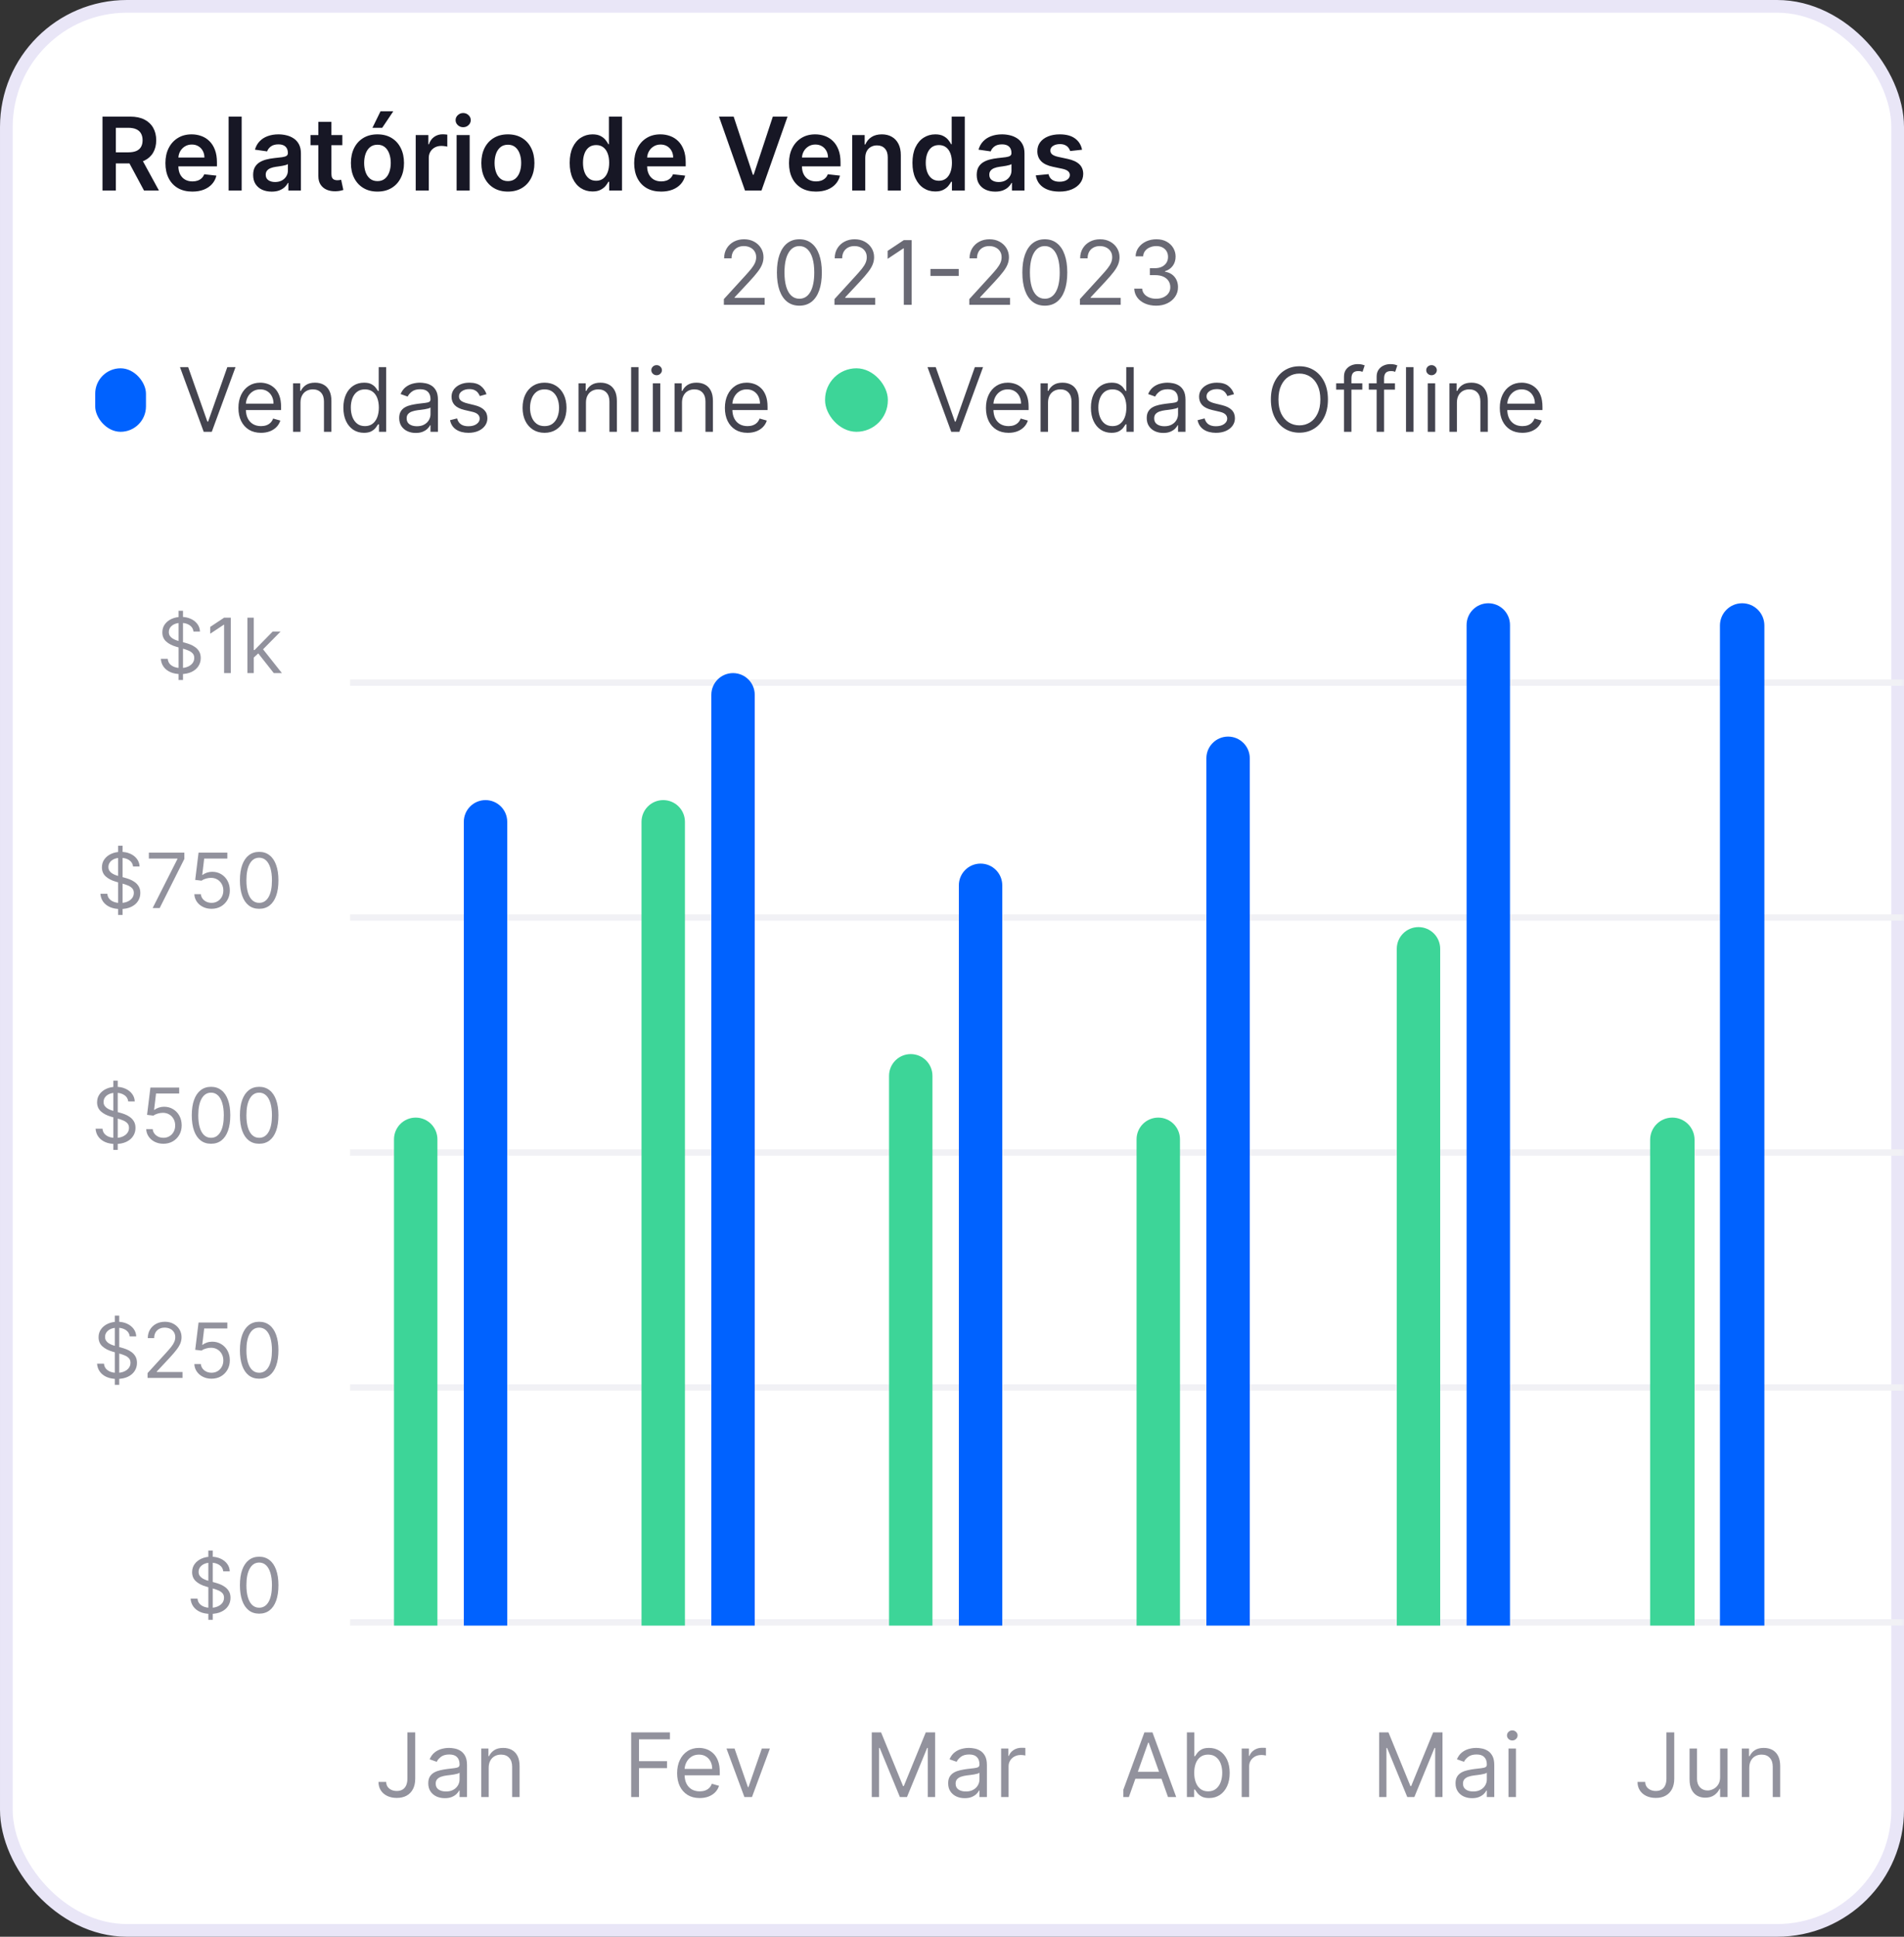 <svg width="300" height="305" viewBox="0 0 300 305" fill="none" xmlns="http://www.w3.org/2000/svg">
<rect x="0" y="0" width="300" height="305" fill="#333333" stroke="none"/>
<g clip-path="url(#clip0_35_388)">
<rect x="1" y="1" width="298" height="303" rx="19" fill="white" stroke="#E9E6F7" stroke-width="2"/>
<mask id="mask0_35_388" style="mask-type:luminance" maskUnits="userSpaceOnUse" x="0" y="0" width="300" height="305">
<rect width="300" height="305" rx="20" fill="white"/>
</mask>
<g mask="url(#mask0_35_388)">
<g clip-path="url(#clip1_35_388)">
<rect x="55.153" y="107" width="276.847" height="1" fill="#F1F1F5"/>
<path d="M28.135 107.091V96.182H28.834V107.091H28.135ZM30.487 99.454C30.436 99.023 30.229 98.688 29.865 98.449C29.501 98.21 29.055 98.091 28.527 98.091C28.14 98.091 27.802 98.153 27.512 98.278C27.226 98.403 27.001 98.575 26.839 98.794C26.68 99.013 26.601 99.261 26.601 99.54C26.601 99.773 26.656 99.973 26.767 100.141C26.88 100.305 27.025 100.443 27.201 100.554C27.378 100.662 27.562 100.751 27.755 100.822C27.949 100.891 28.126 100.946 28.288 100.989L29.174 101.227C29.402 101.287 29.655 101.369 29.933 101.474C30.214 101.58 30.483 101.723 30.738 101.905C30.997 102.084 31.21 102.314 31.378 102.595C31.545 102.876 31.629 103.222 31.629 103.631C31.629 104.102 31.505 104.528 31.258 104.909C31.014 105.29 30.656 105.592 30.184 105.817C29.716 106.041 29.146 106.153 28.476 106.153C27.851 106.153 27.309 106.053 26.852 105.851C26.398 105.649 26.04 105.368 25.778 105.007C25.52 104.646 25.373 104.227 25.339 103.75H26.43C26.459 104.08 26.569 104.352 26.762 104.568C26.959 104.781 27.206 104.94 27.504 105.045C27.805 105.148 28.129 105.199 28.476 105.199C28.879 105.199 29.241 105.134 29.562 105.003C29.883 104.869 30.137 104.685 30.325 104.449C30.512 104.21 30.606 103.932 30.606 103.614C30.606 103.324 30.525 103.088 30.363 102.906C30.201 102.724 29.988 102.577 29.724 102.463C29.46 102.349 29.174 102.25 28.868 102.165L27.794 101.858C27.112 101.662 26.572 101.382 26.174 101.018C25.777 100.655 25.578 100.179 25.578 99.591C25.578 99.102 25.71 98.676 25.974 98.312C26.241 97.946 26.599 97.662 27.048 97.46C27.5 97.256 28.004 97.153 28.561 97.153C29.123 97.153 29.623 97.254 30.061 97.456C30.498 97.655 30.845 97.928 31.101 98.274C31.359 98.621 31.495 99.014 31.51 99.454H30.487ZM36.367 97.273V106H35.31V98.381H35.259L33.128 99.796V98.722L35.31 97.273H36.367ZM39.917 103.614L39.9 102.369H40.105L42.968 99.454H44.213L41.162 102.54H41.076L39.917 103.614ZM38.98 106V97.273H39.986V106H38.98ZM43.139 106L40.582 102.761L41.298 102.062L44.417 106H43.139Z" fill="#92929D"/>
</g>
<g clip-path="url(#clip2_35_388)">
<rect x="55.153" y="144" width="276.847" height="1" fill="#F1F1F5"/>
<path d="M18.615 144.091V133.182H19.314V144.091H18.615ZM20.968 136.455C20.916 136.023 20.709 135.688 20.346 135.449C19.982 135.21 19.536 135.091 19.007 135.091C18.621 135.091 18.283 135.153 17.993 135.278C17.706 135.403 17.482 135.575 17.32 135.794C17.161 136.013 17.081 136.261 17.081 136.54C17.081 136.773 17.137 136.973 17.247 137.141C17.361 137.305 17.506 137.443 17.682 137.554C17.858 137.662 18.043 137.751 18.236 137.822C18.429 137.891 18.607 137.946 18.769 137.989L19.655 138.227C19.882 138.287 20.135 138.369 20.414 138.474C20.695 138.58 20.963 138.723 21.219 138.905C21.478 139.084 21.691 139.314 21.858 139.595C22.026 139.876 22.11 140.222 22.11 140.631C22.11 141.102 21.986 141.528 21.739 141.909C21.495 142.29 21.137 142.592 20.665 142.817C20.196 143.041 19.627 143.153 18.956 143.153C18.331 143.153 17.79 143.053 17.333 142.851C16.878 142.649 16.52 142.368 16.259 142.007C16 141.646 15.854 141.227 15.82 140.75H16.911C16.939 141.08 17.05 141.352 17.243 141.568C17.439 141.781 17.686 141.94 17.985 142.045C18.286 142.148 18.61 142.199 18.956 142.199C19.36 142.199 19.722 142.134 20.043 142.003C20.364 141.869 20.618 141.685 20.806 141.449C20.993 141.21 21.087 140.932 21.087 140.614C21.087 140.324 21.006 140.088 20.844 139.906C20.682 139.724 20.469 139.577 20.205 139.463C19.941 139.349 19.655 139.25 19.348 139.165L18.274 138.858C17.593 138.662 17.053 138.382 16.655 138.018C16.257 137.655 16.059 137.179 16.059 136.591C16.059 136.102 16.191 135.676 16.455 135.312C16.722 134.946 17.08 134.662 17.529 134.46C17.98 134.256 18.485 134.153 19.041 134.153C19.604 134.153 20.104 134.254 20.541 134.456C20.979 134.655 21.326 134.928 21.581 135.274C21.84 135.621 21.976 136.014 21.99 136.455H20.968ZM24.052 143L27.956 135.278V135.21H23.456V134.273H29.047V135.261L25.16 143H24.052ZM33.331 143.119C32.831 143.119 32.381 143.02 31.98 142.821C31.579 142.622 31.258 142.349 31.017 142.003C30.775 141.656 30.643 141.261 30.621 140.818H31.643C31.683 141.213 31.862 141.54 32.18 141.798C32.501 142.054 32.885 142.182 33.331 142.182C33.689 142.182 34.007 142.098 34.285 141.93C34.567 141.763 34.787 141.533 34.946 141.24C35.108 140.945 35.189 140.611 35.189 140.239C35.189 139.858 35.105 139.518 34.937 139.22C34.773 138.919 34.545 138.682 34.256 138.509C33.966 138.335 33.635 138.247 33.263 138.244C32.996 138.241 32.721 138.283 32.44 138.368C32.159 138.45 31.927 138.557 31.746 138.688L30.757 138.568L31.285 134.273H35.819V135.21H32.172L31.865 137.784H31.916C32.095 137.642 32.319 137.524 32.589 137.43C32.859 137.337 33.141 137.29 33.433 137.29C33.967 137.29 34.443 137.418 34.861 137.673C35.281 137.926 35.611 138.273 35.849 138.713C36.091 139.153 36.212 139.656 36.212 140.222C36.212 140.778 36.087 141.276 35.837 141.713C35.589 142.148 35.248 142.491 34.814 142.744C34.379 142.994 33.885 143.119 33.331 143.119ZM40.837 143.119C40.195 143.119 39.648 142.945 39.196 142.595C38.744 142.243 38.399 141.733 38.16 141.065C37.922 140.395 37.803 139.585 37.803 138.636C37.803 137.693 37.922 136.888 38.16 136.22C38.402 135.55 38.749 135.038 39.2 134.686C39.655 134.331 40.2 134.153 40.837 134.153C41.473 134.153 42.017 134.331 42.469 134.686C42.923 135.038 43.27 135.55 43.508 136.22C43.75 136.888 43.871 137.693 43.871 138.636C43.871 139.585 43.751 140.395 43.513 141.065C43.274 141.733 42.929 142.243 42.477 142.595C42.026 142.945 41.479 143.119 40.837 143.119ZM40.837 142.182C41.473 142.182 41.967 141.875 42.32 141.261C42.672 140.648 42.848 139.773 42.848 138.636C42.848 137.881 42.767 137.237 42.605 136.706C42.446 136.175 42.216 135.77 41.915 135.491C41.617 135.213 41.257 135.074 40.837 135.074C40.206 135.074 39.713 135.385 39.358 136.007C39.003 136.626 38.825 137.503 38.825 138.636C38.825 139.392 38.905 140.034 39.064 140.562C39.223 141.091 39.452 141.493 39.75 141.768C40.051 142.044 40.413 142.182 40.837 142.182Z" fill="#92929D"/>
</g>
<g clip-path="url(#clip3_35_388)">
<path d="M17.854 181.091V170.182H18.552V181.091H17.854ZM20.206 173.455C20.155 173.023 19.947 172.688 19.584 172.449C19.22 172.21 18.774 172.091 18.246 172.091C17.859 172.091 17.521 172.153 17.232 172.278C16.945 172.403 16.72 172.575 16.558 172.794C16.399 173.013 16.32 173.261 16.32 173.54C16.32 173.773 16.375 173.973 16.486 174.141C16.599 174.305 16.744 174.443 16.92 174.554C17.097 174.662 17.281 174.751 17.474 174.822C17.668 174.891 17.845 174.946 18.007 174.989L18.893 175.227C19.121 175.287 19.373 175.369 19.652 175.474C19.933 175.58 20.202 175.723 20.457 175.905C20.716 176.084 20.929 176.314 21.097 176.595C21.264 176.876 21.348 177.222 21.348 177.631C21.348 178.102 21.224 178.528 20.977 178.909C20.733 179.29 20.375 179.592 19.903 179.817C19.435 180.041 18.865 180.153 18.195 180.153C17.57 180.153 17.028 180.053 16.571 179.851C16.116 179.649 15.758 179.368 15.497 179.007C15.239 178.646 15.092 178.227 15.058 177.75H16.149C16.177 178.08 16.288 178.352 16.482 178.568C16.677 178.781 16.925 178.94 17.223 179.045C17.524 179.148 17.848 179.199 18.195 179.199C18.598 179.199 18.96 179.134 19.281 179.003C19.602 178.869 19.857 178.685 20.044 178.449C20.232 178.21 20.325 177.932 20.325 177.614C20.325 177.324 20.244 177.088 20.082 176.906C19.92 176.724 19.707 176.577 19.443 176.463C19.179 176.349 18.893 176.25 18.587 176.165L17.513 175.858C16.831 175.662 16.291 175.382 15.893 175.018C15.496 174.655 15.297 174.179 15.297 173.591C15.297 173.102 15.429 172.676 15.693 172.312C15.96 171.946 16.318 171.662 16.767 171.46C17.219 171.256 17.723 171.153 18.28 171.153C18.842 171.153 19.342 171.254 19.78 171.456C20.217 171.655 20.564 171.928 20.82 172.274C21.078 172.621 21.215 173.014 21.229 173.455H20.206ZM25.745 180.119C25.245 180.119 24.795 180.02 24.394 179.821C23.994 179.622 23.673 179.349 23.431 179.003C23.19 178.656 23.058 178.261 23.035 177.818H24.058C24.097 178.213 24.276 178.54 24.595 178.798C24.916 179.054 25.299 179.182 25.745 179.182C26.103 179.182 26.421 179.098 26.7 178.93C26.981 178.763 27.201 178.533 27.36 178.24C27.522 177.945 27.603 177.611 27.603 177.239C27.603 176.858 27.519 176.518 27.352 176.22C27.187 175.919 26.96 175.682 26.67 175.509C26.38 175.335 26.049 175.247 25.677 175.244C25.41 175.241 25.136 175.283 24.855 175.368C24.573 175.45 24.342 175.557 24.16 175.688L23.171 175.568L23.7 171.273H28.234V172.21H24.586L24.279 174.784H24.33C24.509 174.642 24.734 174.524 25.004 174.43C25.273 174.337 25.555 174.29 25.847 174.29C26.381 174.29 26.857 174.418 27.275 174.673C27.695 174.926 28.025 175.273 28.264 175.713C28.505 176.153 28.626 176.656 28.626 177.222C28.626 177.778 28.501 178.276 28.251 178.713C28.004 179.148 27.663 179.491 27.228 179.744C26.793 179.994 26.299 180.119 25.745 180.119ZM33.251 180.119C32.609 180.119 32.062 179.945 31.61 179.595C31.159 179.243 30.813 178.733 30.575 178.065C30.336 177.395 30.217 176.585 30.217 175.636C30.217 174.693 30.336 173.888 30.575 173.22C30.816 172.55 31.163 172.038 31.615 171.686C32.069 171.331 32.615 171.153 33.251 171.153C33.887 171.153 34.431 171.331 34.883 171.686C35.338 172.038 35.684 172.55 35.923 173.22C36.164 173.888 36.285 174.693 36.285 175.636C36.285 176.585 36.166 177.395 35.927 178.065C35.688 178.733 35.343 179.243 34.892 179.595C34.44 179.945 33.893 180.119 33.251 180.119ZM33.251 179.182C33.887 179.182 34.382 178.875 34.734 178.261C35.086 177.648 35.262 176.773 35.262 175.636C35.262 174.881 35.181 174.237 35.019 173.706C34.86 173.175 34.63 172.77 34.329 172.491C34.031 172.213 33.671 172.074 33.251 172.074C32.62 172.074 32.127 172.385 31.772 173.007C31.417 173.626 31.24 174.503 31.24 175.636C31.24 176.392 31.319 177.034 31.478 177.562C31.637 178.091 31.866 178.493 32.164 178.768C32.465 179.044 32.828 179.182 33.251 179.182ZM40.837 180.119C40.195 180.119 39.648 179.945 39.196 179.595C38.744 179.243 38.399 178.733 38.16 178.065C37.922 177.395 37.803 176.585 37.803 175.636C37.803 174.693 37.922 173.888 38.16 173.22C38.402 172.55 38.749 172.038 39.2 171.686C39.655 171.331 40.2 171.153 40.837 171.153C41.473 171.153 42.017 171.331 42.469 171.686C42.923 172.038 43.27 172.55 43.508 173.22C43.75 173.888 43.871 174.693 43.871 175.636C43.871 176.585 43.751 177.395 43.513 178.065C43.274 178.733 42.929 179.243 42.477 179.595C42.026 179.945 41.479 180.119 40.837 180.119ZM40.837 179.182C41.473 179.182 41.967 178.875 42.32 178.261C42.672 177.648 42.848 176.773 42.848 175.636C42.848 174.881 42.767 174.237 42.605 173.706C42.446 173.175 42.216 172.77 41.915 172.491C41.617 172.213 41.257 172.074 40.837 172.074C40.206 172.074 39.713 172.385 39.358 173.007C39.003 173.626 38.825 174.503 38.825 175.636C38.825 176.392 38.905 177.034 39.064 177.562C39.223 178.091 39.452 178.493 39.75 178.768C40.051 179.044 40.413 179.182 40.837 179.182Z" fill="#92929D"/>
<rect x="55.153" y="181" width="276.847" height="1" fill="#F1F1F5"/>
</g>
<g clip-path="url(#clip4_35_388)">
<path d="M18.088 218.091V207.182H18.787V218.091H18.088ZM20.44 210.455C20.389 210.023 20.182 209.688 19.818 209.449C19.454 209.21 19.009 209.091 18.48 209.091C18.094 209.091 17.756 209.153 17.466 209.278C17.179 209.403 16.954 209.575 16.793 209.794C16.634 210.013 16.554 210.261 16.554 210.54C16.554 210.773 16.609 210.973 16.72 211.141C16.834 211.305 16.979 211.443 17.155 211.554C17.331 211.662 17.516 211.751 17.709 211.822C17.902 211.891 18.079 211.946 18.241 211.989L19.128 212.227C19.355 212.287 19.608 212.369 19.886 212.474C20.168 212.58 20.436 212.723 20.692 212.905C20.95 213.084 21.163 213.314 21.331 213.595C21.498 213.876 21.582 214.222 21.582 214.631C21.582 215.102 21.459 215.528 21.212 215.909C20.967 216.29 20.609 216.592 20.138 216.817C19.669 217.041 19.099 217.153 18.429 217.153C17.804 217.153 17.263 217.053 16.805 216.851C16.351 216.649 15.993 216.368 15.732 216.007C15.473 215.646 15.327 215.227 15.293 214.75H16.384C16.412 215.08 16.523 215.352 16.716 215.568C16.912 215.781 17.159 215.94 17.457 216.045C17.759 216.148 18.082 216.199 18.429 216.199C18.832 216.199 19.195 216.134 19.516 216.003C19.837 215.869 20.091 215.685 20.278 215.449C20.466 215.21 20.56 214.932 20.56 214.614C20.56 214.324 20.479 214.088 20.317 213.906C20.155 213.724 19.942 213.577 19.677 213.463C19.413 213.349 19.128 213.25 18.821 213.165L17.747 212.858C17.065 212.662 16.526 212.382 16.128 212.018C15.73 211.655 15.531 211.179 15.531 210.591C15.531 210.102 15.663 209.676 15.928 209.312C16.195 208.946 16.552 208.662 17.001 208.46C17.453 208.256 17.957 208.153 18.514 208.153C19.077 208.153 19.577 208.254 20.014 208.456C20.452 208.655 20.798 208.928 21.054 209.274C21.312 209.621 21.449 210.014 21.463 210.455H20.44ZM23.252 217V216.233L26.133 213.08C26.471 212.71 26.749 212.389 26.968 212.116C27.187 211.841 27.349 211.582 27.454 211.341C27.562 211.097 27.616 210.841 27.616 210.574C27.616 210.267 27.542 210.001 27.394 209.777C27.249 209.553 27.05 209.379 26.798 209.257C26.545 209.135 26.261 209.074 25.945 209.074C25.61 209.074 25.318 209.143 25.068 209.283C24.82 209.419 24.629 209.611 24.492 209.858C24.359 210.105 24.292 210.395 24.292 210.727H23.286C23.286 210.216 23.404 209.767 23.64 209.381C23.876 208.994 24.197 208.693 24.603 208.477C25.012 208.261 25.471 208.153 25.98 208.153C26.491 208.153 26.944 208.261 27.339 208.477C27.734 208.693 28.043 208.984 28.268 209.351C28.492 209.717 28.605 210.125 28.605 210.574C28.605 210.895 28.546 211.209 28.43 211.516C28.316 211.82 28.117 212.159 27.833 212.534C27.552 212.906 27.161 213.361 26.661 213.898L24.701 215.994V216.062H28.758V217H23.252ZM33.331 217.119C32.831 217.119 32.381 217.02 31.98 216.821C31.579 216.622 31.258 216.349 31.017 216.003C30.775 215.656 30.643 215.261 30.621 214.818H31.643C31.683 215.213 31.862 215.54 32.18 215.798C32.501 216.054 32.885 216.182 33.331 216.182C33.689 216.182 34.007 216.098 34.285 215.93C34.567 215.763 34.787 215.533 34.946 215.24C35.108 214.945 35.189 214.611 35.189 214.239C35.189 213.858 35.105 213.518 34.937 213.22C34.773 212.919 34.545 212.682 34.256 212.509C33.966 212.335 33.635 212.247 33.263 212.244C32.996 212.241 32.721 212.283 32.44 212.368C32.159 212.45 31.927 212.557 31.746 212.688L30.757 212.568L31.285 208.273H35.819V209.21H32.172L31.865 211.784H31.916C32.095 211.642 32.319 211.524 32.589 211.43C32.859 211.337 33.141 211.29 33.433 211.29C33.967 211.29 34.443 211.418 34.861 211.673C35.281 211.926 35.611 212.273 35.849 212.713C36.091 213.153 36.212 213.656 36.212 214.222C36.212 214.778 36.087 215.276 35.837 215.713C35.589 216.148 35.248 216.491 34.814 216.744C34.379 216.994 33.885 217.119 33.331 217.119ZM40.837 217.119C40.195 217.119 39.648 216.945 39.196 216.595C38.744 216.243 38.399 215.733 38.16 215.065C37.922 214.395 37.803 213.585 37.803 212.636C37.803 211.693 37.922 210.888 38.16 210.22C38.402 209.55 38.749 209.038 39.2 208.686C39.655 208.331 40.2 208.153 40.837 208.153C41.473 208.153 42.017 208.331 42.469 208.686C42.923 209.038 43.27 209.55 43.508 210.22C43.75 210.888 43.871 211.693 43.871 212.636C43.871 213.585 43.751 214.395 43.513 215.065C43.274 215.733 42.929 216.243 42.477 216.595C42.026 216.945 41.479 217.119 40.837 217.119ZM40.837 216.182C41.473 216.182 41.967 215.875 42.32 215.261C42.672 214.648 42.848 213.773 42.848 212.636C42.848 211.881 42.767 211.237 42.605 210.706C42.446 210.175 42.216 209.77 41.915 209.491C41.617 209.213 41.257 209.074 40.837 209.074C40.206 209.074 39.713 209.385 39.358 210.007C39.003 210.626 38.825 211.503 38.825 212.636C38.825 213.392 38.905 214.034 39.064 214.562C39.223 215.091 39.452 215.493 39.75 215.768C40.051 216.044 40.413 216.182 40.837 216.182Z" fill="#92929D"/>
<rect x="55.153" y="218" width="276.847" height="1" fill="#F1F1F5"/>
</g>
<g clip-path="url(#clip5_35_388)">
<path d="M32.826 255.091V244.182H33.525V255.091H32.826ZM35.178 247.455C35.127 247.023 34.92 246.688 34.556 246.449C34.192 246.21 33.746 246.091 33.218 246.091C32.832 246.091 32.493 246.153 32.204 246.278C31.917 246.403 31.692 246.575 31.53 246.794C31.371 247.013 31.292 247.261 31.292 247.54C31.292 247.773 31.347 247.973 31.458 248.141C31.572 248.305 31.716 248.443 31.893 248.554C32.069 248.662 32.253 248.751 32.447 248.822C32.64 248.891 32.817 248.946 32.979 248.989L33.866 249.227C34.093 249.287 34.346 249.369 34.624 249.474C34.905 249.58 35.174 249.723 35.43 249.905C35.688 250.084 35.901 250.314 36.069 250.595C36.236 250.876 36.32 251.222 36.32 251.631C36.32 252.102 36.197 252.528 35.95 252.909C35.705 253.29 35.347 253.592 34.876 253.817C34.407 254.041 33.837 254.153 33.167 254.153C32.542 254.153 32.001 254.053 31.543 253.851C31.089 253.649 30.731 253.368 30.469 253.007C30.211 252.646 30.064 252.227 30.03 251.75H31.121C31.15 252.08 31.261 252.352 31.454 252.568C31.65 252.781 31.897 252.94 32.195 253.045C32.496 253.148 32.82 253.199 33.167 253.199C33.57 253.199 33.932 253.134 34.253 253.003C34.575 252.869 34.829 252.685 35.016 252.449C35.204 252.21 35.297 251.932 35.297 251.614C35.297 251.324 35.217 251.088 35.055 250.906C34.893 250.724 34.68 250.577 34.415 250.463C34.151 250.349 33.866 250.25 33.559 250.165L32.485 249.858C31.803 249.662 31.263 249.382 30.866 249.018C30.468 248.655 30.269 248.179 30.269 247.591C30.269 247.102 30.401 246.676 30.665 246.312C30.932 245.946 31.29 245.662 31.739 245.46C32.191 245.256 32.695 245.153 33.252 245.153C33.815 245.153 34.315 245.254 34.752 245.456C35.19 245.655 35.536 245.928 35.792 246.274C36.05 246.621 36.187 247.014 36.201 247.455H35.178ZM40.837 254.119C40.195 254.119 39.648 253.945 39.196 253.595C38.744 253.243 38.399 252.733 38.16 252.065C37.922 251.395 37.803 250.585 37.803 249.636C37.803 248.693 37.922 247.888 38.16 247.22C38.402 246.55 38.749 246.038 39.2 245.686C39.655 245.331 40.2 245.153 40.837 245.153C41.473 245.153 42.017 245.331 42.469 245.686C42.923 246.038 43.27 246.55 43.508 247.22C43.75 247.888 43.871 248.693 43.871 249.636C43.871 250.585 43.751 251.395 43.513 252.065C43.274 252.733 42.929 253.243 42.477 253.595C42.026 253.945 41.479 254.119 40.837 254.119ZM40.837 253.182C41.473 253.182 41.967 252.875 42.32 252.261C42.672 251.648 42.848 250.773 42.848 249.636C42.848 248.881 42.767 248.237 42.605 247.706C42.446 247.175 42.216 246.77 41.915 246.491C41.617 246.213 41.257 246.074 40.837 246.074C40.206 246.074 39.713 246.385 39.358 247.007C39.003 247.626 38.825 248.503 38.825 249.636C38.825 250.392 38.905 251.034 39.064 251.562C39.223 252.091 39.452 252.493 39.75 252.768C40.051 253.044 40.413 253.182 40.837 253.182Z" fill="#92929D"/>
<rect x="55.153" y="255" width="276.847" height="1" fill="#F1F1F5"/>
</g>
<path d="M217.3 272.818H218.772L222.232 281.27H222.351L225.811 272.818H227.283V283H226.129V275.264H226.03L222.848 283H221.735L218.553 275.264H218.453V283H217.3V272.818ZM231.943 283.179C231.459 283.179 231.02 283.088 230.626 282.906C230.231 282.72 229.918 282.453 229.686 282.105C229.454 281.754 229.338 281.33 229.338 280.832C229.338 280.395 229.424 280.04 229.597 279.768C229.769 279.493 229.999 279.278 230.288 279.122C230.576 278.966 230.894 278.85 231.242 278.774C231.593 278.695 231.946 278.632 232.301 278.585C232.765 278.526 233.141 278.481 233.43 278.451C233.721 278.418 233.933 278.363 234.066 278.287C234.202 278.211 234.27 278.078 234.27 277.889V277.849C234.27 277.359 234.136 276.978 233.867 276.706C233.602 276.434 233.199 276.298 232.659 276.298C232.099 276.298 231.66 276.421 231.342 276.666C231.023 276.911 230.8 277.173 230.67 277.452L229.557 277.054C229.756 276.59 230.021 276.229 230.352 275.97C230.687 275.708 231.052 275.526 231.446 275.423C231.844 275.317 232.235 275.264 232.619 275.264C232.864 275.264 233.146 275.294 233.464 275.354C233.786 275.41 234.096 275.528 234.394 275.707C234.696 275.886 234.946 276.156 235.145 276.517C235.344 276.878 235.443 277.362 235.443 277.969V283H234.27V281.966H234.21C234.131 282.132 233.998 282.309 233.812 282.498C233.627 282.687 233.38 282.848 233.072 282.98C232.763 283.113 232.387 283.179 231.943 283.179ZM232.122 282.125C232.586 282.125 232.977 282.034 233.295 281.852C233.617 281.669 233.859 281.434 234.021 281.146C234.187 280.857 234.27 280.554 234.27 280.236V279.162C234.22 279.222 234.111 279.276 233.942 279.326C233.776 279.372 233.584 279.414 233.365 279.45C233.15 279.483 232.939 279.513 232.734 279.54C232.531 279.563 232.367 279.583 232.241 279.599C231.936 279.639 231.651 279.704 231.386 279.793C231.124 279.879 230.912 280.01 230.75 280.186C230.591 280.358 230.511 280.594 230.511 280.892C230.511 281.3 230.662 281.608 230.964 281.817C231.269 282.022 231.655 282.125 232.122 282.125ZM237.685 283V275.364H238.858V283H237.685ZM238.281 274.091C238.053 274.091 237.855 274.013 237.69 273.857C237.527 273.701 237.446 273.514 237.446 273.295C237.446 273.077 237.527 272.889 237.69 272.734C237.855 272.578 238.053 272.5 238.281 272.5C238.51 272.5 238.705 272.578 238.868 272.734C239.034 272.889 239.116 273.077 239.116 273.295C239.116 273.514 239.034 273.701 238.868 273.857C238.705 274.013 238.51 274.091 238.281 274.091Z" fill="#92929D"/>
<path fill-rule="evenodd" clip-rule="evenodd" d="M231.08 256V98.421C231.08 96.531 232.611 95 234.5 95C236.389 95 237.92 96.531 237.92 98.421V256H231.08Z" fill="#0062FF"/>
<path fill-rule="evenodd" clip-rule="evenodd" d="M220.08 256V149.42C220.08 147.531 221.611 146 223.5 146C225.389 146 226.92 147.531 226.92 149.42V256H220.08Z" fill="#3DD598"/>
<g clip-path="url(#clip6_35_388)">
<path d="M177.868 283H176.575L180.314 272.818H181.587L185.325 283H184.033L180.99 274.429H180.911L177.868 283ZM178.345 279.023H183.555V280.116H178.345V279.023ZM187.011 283V272.818H188.185V276.577H188.284C188.37 276.444 188.489 276.275 188.642 276.07C188.798 275.861 189.02 275.675 189.308 275.513C189.6 275.347 189.994 275.264 190.491 275.264C191.134 275.264 191.701 275.425 192.192 275.746C192.682 276.068 193.065 276.524 193.34 277.114C193.615 277.704 193.753 278.4 193.753 279.202C193.753 280.01 193.615 280.711 193.34 281.305C193.065 281.895 192.684 282.352 192.197 282.677C191.709 282.998 191.148 283.159 190.511 283.159C190.021 283.159 189.628 283.078 189.333 282.915C189.038 282.75 188.811 282.562 188.652 282.354C188.493 282.142 188.37 281.966 188.284 281.827H188.145V283H187.011ZM188.165 279.182C188.165 279.759 188.249 280.267 188.418 280.708C188.587 281.146 188.834 281.489 189.159 281.737C189.484 281.982 189.882 282.105 190.352 282.105C190.843 282.105 191.252 281.976 191.58 281.717C191.912 281.455 192.16 281.104 192.326 280.663C192.495 280.219 192.579 279.725 192.579 279.182C192.579 278.645 192.497 278.161 192.331 277.73C192.168 277.296 191.922 276.953 191.59 276.701C191.262 276.446 190.849 276.318 190.352 276.318C189.875 276.318 189.474 276.439 189.149 276.681C188.824 276.92 188.579 277.254 188.413 277.685C188.248 278.113 188.165 278.612 188.165 279.182ZM195.647 283V275.364H196.781V276.517H196.861C197 276.139 197.252 275.833 197.616 275.597C197.981 275.362 198.392 275.244 198.849 275.244C198.935 275.244 199.043 275.246 199.172 275.249C199.302 275.253 199.399 275.258 199.466 275.264V276.457C199.426 276.447 199.335 276.433 199.192 276.413C199.053 276.389 198.906 276.378 198.75 276.378C198.379 276.378 198.047 276.456 197.755 276.612C197.467 276.764 197.238 276.976 197.069 277.248C196.904 277.516 196.821 277.823 196.821 278.168V283H195.647Z" fill="#92929D"/>
<path fill-rule="evenodd" clip-rule="evenodd" d="M190.08 256V119.42C190.08 117.531 191.611 116 193.5 116C195.389 116 196.92 117.531 196.92 119.42V256H190.08Z" fill="#0062FF"/>
<path fill-rule="evenodd" clip-rule="evenodd" d="M179.08 256V179.42C179.08 177.531 180.611 176 182.5 176C184.389 176 185.92 177.531 185.92 179.42V256H179.08Z" fill="#3DD598"/>
</g>
<g clip-path="url(#clip7_35_388)">
<path d="M137.357 272.818H138.828L142.288 281.27H142.408L145.868 272.818H147.34V283H146.186V275.264H146.087L142.905 283H141.791L138.609 275.264H138.51V283H137.357V272.818ZM152 283.179C151.516 283.179 151.077 283.088 150.682 282.906C150.288 282.72 149.975 282.453 149.743 282.105C149.511 281.754 149.395 281.33 149.395 280.832C149.395 280.395 149.481 280.04 149.653 279.768C149.825 279.493 150.056 279.278 150.344 279.122C150.633 278.966 150.951 278.85 151.299 278.774C151.65 278.695 152.003 278.632 152.358 278.585C152.822 278.526 153.198 278.481 153.486 278.451C153.778 278.418 153.99 278.363 154.123 278.287C154.258 278.211 154.326 278.078 154.326 277.889V277.849C154.326 277.359 154.192 276.978 153.924 276.706C153.659 276.434 153.256 276.298 152.716 276.298C152.156 276.298 151.716 276.421 151.398 276.666C151.08 276.911 150.856 277.173 150.727 277.452L149.613 277.054C149.812 276.59 150.077 276.229 150.409 275.97C150.744 275.708 151.108 275.526 151.503 275.423C151.9 275.317 152.291 275.264 152.676 275.264C152.921 275.264 153.203 275.294 153.521 275.354C153.843 275.41 154.152 275.528 154.451 275.707C154.752 275.886 155.003 276.156 155.201 276.517C155.4 276.878 155.5 277.362 155.5 277.969V283H154.326V281.966H154.267C154.187 282.132 154.055 282.309 153.869 282.498C153.683 282.687 153.437 282.848 153.128 282.98C152.82 283.113 152.444 283.179 152 283.179ZM152.179 282.125C152.643 282.125 153.034 282.034 153.352 281.852C153.674 281.669 153.915 281.434 154.078 281.146C154.244 280.857 154.326 280.554 154.326 280.236V279.162C154.277 279.222 154.167 279.276 153.998 279.326C153.833 279.372 153.64 279.414 153.422 279.45C153.206 279.483 152.996 279.513 152.79 279.54C152.588 279.563 152.424 279.583 152.298 279.599C151.993 279.639 151.708 279.704 151.443 279.793C151.181 279.879 150.969 280.01 150.807 280.186C150.647 280.358 150.568 280.594 150.568 280.892C150.568 281.3 150.719 281.608 151.02 281.817C151.325 282.022 151.711 282.125 152.179 282.125ZM157.741 283V275.364H158.875V276.517H158.954C159.094 276.139 159.345 275.833 159.71 275.597C160.075 275.362 160.486 275.244 160.943 275.244C161.029 275.244 161.137 275.246 161.266 275.249C161.395 275.253 161.493 275.258 161.559 275.264V276.457C161.52 276.447 161.429 276.433 161.286 276.413C161.147 276.389 160.999 276.378 160.844 276.378C160.472 276.378 160.141 276.456 159.849 276.612C159.561 276.764 159.332 276.976 159.163 277.248C158.997 277.516 158.915 277.823 158.915 278.168V283H157.741Z" fill="#92929D"/>
<path fill-rule="evenodd" clip-rule="evenodd" d="M151.08 256V139.42C151.08 137.531 152.611 136 154.5 136C156.389 136 157.92 137.531 157.92 139.42V256H151.08Z" fill="#0062FF"/>
<path fill-rule="evenodd" clip-rule="evenodd" d="M140.08 256V169.42C140.08 167.531 141.611 166 143.5 166C145.389 166 146.92 167.531 146.92 169.42V256H140.08Z" fill="#3DD598"/>
</g>
<g clip-path="url(#clip8_35_388)">
<path d="M99.45 283V272.818H105.555V273.912H100.683V277.352H105.098V278.446H100.683V283H99.45ZM110.249 283.159C109.513 283.159 108.879 282.997 108.345 282.672C107.815 282.344 107.405 281.886 107.117 281.3C106.832 280.71 106.69 280.024 106.69 279.241C106.69 278.459 106.832 277.77 107.117 277.173C107.405 276.573 107.806 276.106 108.32 275.771C108.837 275.433 109.44 275.264 110.13 275.264C110.528 275.264 110.92 275.33 111.308 275.463C111.696 275.596 112.049 275.811 112.367 276.109C112.685 276.404 112.939 276.795 113.128 277.283C113.317 277.77 113.411 278.37 113.411 279.082V279.58H107.525V278.565H112.218C112.218 278.134 112.132 277.75 111.959 277.412C111.79 277.074 111.548 276.807 111.234 276.612C110.922 276.416 110.554 276.318 110.13 276.318C109.663 276.318 109.258 276.434 108.917 276.666C108.579 276.895 108.319 277.193 108.136 277.561C107.954 277.929 107.863 278.323 107.863 278.744V279.42C107.863 279.997 107.962 280.486 108.161 280.887C108.363 281.285 108.643 281.588 109.001 281.797C109.359 282.002 109.775 282.105 110.249 282.105C110.557 282.105 110.836 282.062 111.084 281.976C111.336 281.886 111.553 281.754 111.736 281.578C111.918 281.399 112.059 281.177 112.158 280.912L113.292 281.23C113.172 281.615 112.972 281.953 112.69 282.244C112.409 282.533 112.061 282.758 111.646 282.92C111.232 283.08 110.766 283.159 110.249 283.159ZM121.308 275.364L118.484 283H117.291L114.467 275.364H115.74L117.848 281.449H117.927L120.035 275.364H121.308Z" fill="#92929D"/>
<path fill-rule="evenodd" clip-rule="evenodd" d="M112.08 256V109.42C112.08 107.531 113.611 106 115.5 106C117.389 106 118.92 107.531 118.92 109.42V256H112.08Z" fill="#0062FF"/>
<path fill-rule="evenodd" clip-rule="evenodd" d="M101.08 256V129.42C101.08 127.531 102.611 126 104.5 126C106.389 126 107.92 127.531 107.92 129.42V256H101.08Z" fill="#3DD598"/>
</g>
<g clip-path="url(#clip9_35_388)">
<path d="M262.568 272.818H263.801V280.097C263.801 280.746 263.681 281.298 263.443 281.752C263.204 282.206 262.868 282.551 262.434 282.786C261.999 283.022 261.487 283.139 260.897 283.139C260.341 283.139 259.845 283.038 259.411 282.836C258.977 282.63 258.635 282.339 258.387 281.961C258.138 281.583 258.014 281.134 258.014 280.614H259.227C259.227 280.902 259.298 281.154 259.441 281.369C259.586 281.581 259.785 281.747 260.037 281.866C260.289 281.986 260.576 282.045 260.897 282.045C261.252 282.045 261.554 281.971 261.802 281.822C262.051 281.673 262.24 281.454 262.369 281.165C262.502 280.874 262.568 280.518 262.568 280.097V272.818ZM271.025 279.878V275.364H272.198V283H271.025V281.707H270.945C270.767 282.095 270.488 282.425 270.11 282.697C269.732 282.965 269.255 283.099 268.678 283.099C268.201 283.099 267.777 282.995 267.406 282.786C267.035 282.574 266.743 282.256 266.531 281.832C266.319 281.404 266.213 280.866 266.213 280.216V275.364H267.386V280.136C267.386 280.693 267.542 281.137 267.853 281.469C268.168 281.8 268.569 281.966 269.056 281.966C269.348 281.966 269.645 281.891 269.946 281.742C270.251 281.593 270.506 281.364 270.712 281.056C270.921 280.748 271.025 280.355 271.025 279.878ZM275.621 278.406V283H274.447V275.364H275.581V276.557H275.68C275.859 276.169 276.131 275.857 276.496 275.622C276.86 275.384 277.331 275.264 277.908 275.264C278.425 275.264 278.877 275.37 279.265 275.582C279.653 275.791 279.954 276.109 280.17 276.537C280.385 276.961 280.493 277.498 280.493 278.148V283H279.319V278.227C279.319 277.627 279.164 277.16 278.852 276.825C278.541 276.487 278.113 276.318 277.569 276.318C277.195 276.318 276.86 276.399 276.565 276.562C276.274 276.724 276.043 276.961 275.874 277.273C275.705 277.584 275.621 277.962 275.621 278.406Z" fill="#92929D"/>
<path fill-rule="evenodd" clip-rule="evenodd" d="M271 256L271 98.5C271 96.567 272.567 95 274.5 95C276.433 95 278 96.567 278 98.5V256H271Z" fill="#0062FF"/>
<path fill-rule="evenodd" clip-rule="evenodd" d="M260 256L260 179.5C260 177.567 261.567 176 263.5 176C265.433 176 267 177.567 267 179.5V256H260Z" fill="#3DD598"/>
</g>
<g clip-path="url(#clip10_35_388)">
<path d="M64.191 272.818H65.424V280.097C65.424 280.746 65.305 281.298 65.066 281.752C64.827 282.206 64.491 282.551 64.057 282.786C63.622 283.022 63.11 283.139 62.52 283.139C61.964 283.139 61.468 283.038 61.034 282.836C60.6 282.63 60.258 282.339 60.01 281.961C59.761 281.583 59.637 281.134 59.637 280.614H60.85C60.85 280.902 60.921 281.154 61.064 281.369C61.209 281.581 61.408 281.747 61.66 281.866C61.912 281.986 62.199 282.045 62.52 282.045C62.875 282.045 63.177 281.971 63.425 281.822C63.674 281.673 63.863 281.454 63.992 281.165C64.124 280.874 64.191 280.518 64.191 280.097V272.818ZM70.083 283.179C69.599 283.179 69.16 283.088 68.765 282.906C68.371 282.72 68.058 282.453 67.826 282.105C67.594 281.754 67.478 281.33 67.478 280.832C67.478 280.395 67.564 280.04 67.736 279.768C67.909 279.493 68.139 279.278 68.427 279.122C68.716 278.966 69.034 278.85 69.382 278.774C69.733 278.695 70.086 278.632 70.441 278.585C70.905 278.526 71.281 278.481 71.569 278.451C71.861 278.418 72.073 278.363 72.206 278.287C72.341 278.211 72.409 278.078 72.409 277.889V277.849C72.409 277.359 72.275 276.978 72.007 276.706C71.742 276.434 71.339 276.298 70.799 276.298C70.239 276.298 69.799 276.421 69.481 276.666C69.163 276.911 68.939 277.173 68.81 277.452L67.696 277.054C67.895 276.59 68.16 276.229 68.492 275.97C68.827 275.708 69.191 275.526 69.586 275.423C69.983 275.317 70.374 275.264 70.759 275.264C71.004 275.264 71.286 275.294 71.604 275.354C71.925 275.41 72.235 275.528 72.534 275.707C72.835 275.886 73.086 276.156 73.284 276.517C73.483 276.878 73.583 277.362 73.583 277.969V283H72.409V281.966H72.35C72.27 282.132 72.138 282.309 71.952 282.498C71.766 282.687 71.519 282.848 71.211 282.98C70.903 283.113 70.527 283.179 70.083 283.179ZM70.262 282.125C70.726 282.125 71.117 282.034 71.435 281.852C71.757 281.669 71.999 281.434 72.161 281.146C72.327 280.857 72.409 280.554 72.409 280.236V279.162C72.36 279.222 72.25 279.276 72.081 279.326C71.916 279.372 71.723 279.414 71.505 279.45C71.289 279.483 71.079 279.513 70.873 279.54C70.671 279.563 70.507 279.583 70.381 279.599C70.076 279.639 69.791 279.704 69.526 279.793C69.264 279.879 69.052 280.01 68.89 280.186C68.731 280.358 68.651 280.594 68.651 280.892C68.651 281.3 68.802 281.608 69.103 281.817C69.408 282.022 69.794 282.125 70.262 282.125ZM76.998 278.406V283H75.824V275.364H76.958V276.557H77.057C77.236 276.169 77.508 275.857 77.873 275.622C78.237 275.384 78.708 275.264 79.284 275.264C79.802 275.264 80.254 275.37 80.642 275.582C81.029 275.791 81.331 276.109 81.547 276.537C81.762 276.961 81.87 277.498 81.87 278.148V283H80.696V278.227C80.696 277.627 80.541 277.16 80.229 276.825C79.918 276.487 79.49 276.318 78.946 276.318C78.572 276.318 78.237 276.399 77.942 276.562C77.65 276.724 77.42 276.961 77.251 277.273C77.082 277.584 76.998 277.962 76.998 278.406Z" fill="#92929D"/>
<path fill-rule="evenodd" clip-rule="evenodd" d="M73.079 256V129.42C73.079 127.531 74.611 126 76.5 126C78.389 126 79.921 127.531 79.921 129.42V256H73.079Z" fill="#0062FF"/>
<path fill-rule="evenodd" clip-rule="evenodd" d="M62.08 256V179.42C62.08 177.531 63.611 176 65.5 176C67.389 176 68.921 177.531 68.921 179.42V256H62.08Z" fill="#3DD598"/>
</g>
</g>
<g clip-path="url(#clip11_35_388)">
<rect x="130" y="58" width="9.892" height="10" rx="4.946" fill="#3DD598"/>
<path d="M147.435 57.818L150.458 66.389H150.577L153.6 57.818H154.892L151.154 68H149.881L146.142 57.818H147.435ZM158.91 68.159C158.174 68.159 157.539 67.997 157.006 67.672C156.475 67.344 156.066 66.886 155.778 66.3C155.493 65.71 155.35 65.024 155.35 64.242C155.35 63.459 155.493 62.77 155.778 62.173C156.066 61.573 156.467 61.106 156.981 60.771C157.498 60.433 158.101 60.264 158.791 60.264C159.188 60.264 159.581 60.331 159.969 60.463C160.357 60.596 160.71 60.811 161.028 61.109C161.346 61.404 161.6 61.795 161.788 62.283C161.977 62.77 162.072 63.37 162.072 64.082V64.579H156.185V63.565H160.879C160.879 63.135 160.792 62.75 160.62 62.412C160.451 62.074 160.209 61.807 159.894 61.611C159.583 61.416 159.215 61.318 158.791 61.318C158.323 61.318 157.919 61.434 157.577 61.666C157.239 61.895 156.979 62.193 156.797 62.561C156.615 62.929 156.524 63.323 156.524 63.744V64.421C156.524 64.997 156.623 65.486 156.822 65.887C157.024 66.285 157.304 66.588 157.662 66.797C158.02 67.002 158.436 67.105 158.91 67.105C159.218 67.105 159.497 67.062 159.745 66.976C159.997 66.886 160.214 66.754 160.396 66.578C160.579 66.399 160.72 66.177 160.819 65.912L161.952 66.23C161.833 66.615 161.633 66.953 161.351 67.244C161.069 67.533 160.721 67.758 160.307 67.921C159.893 68.079 159.427 68.159 158.91 68.159ZM165.13 63.406V68H163.957V60.364H165.09V61.557H165.19C165.369 61.169 165.64 60.858 166.005 60.622C166.369 60.383 166.84 60.264 167.417 60.264C167.934 60.264 168.386 60.37 168.774 60.582C169.162 60.791 169.463 61.109 169.679 61.537C169.894 61.961 170.002 62.498 170.002 63.148V68H168.829V63.227C168.829 62.627 168.673 62.16 168.361 61.825C168.05 61.487 167.622 61.318 167.079 61.318C166.704 61.318 166.369 61.399 166.075 61.562C165.783 61.724 165.552 61.961 165.383 62.273C165.214 62.584 165.13 62.962 165.13 63.406ZM175.13 68.159C174.493 68.159 173.931 67.998 173.444 67.677C172.957 67.352 172.576 66.895 172.301 66.305C172.026 65.711 171.888 65.01 171.888 64.202C171.888 63.4 172.026 62.704 172.301 62.114C172.576 61.524 172.959 61.068 173.449 60.746C173.94 60.425 174.506 60.264 175.149 60.264C175.647 60.264 176.039 60.347 176.328 60.513C176.619 60.675 176.841 60.861 176.994 61.07C177.15 61.275 177.271 61.444 177.357 61.577H177.456V57.818H178.63V68H177.496V66.827H177.357C177.271 66.966 177.148 67.142 176.989 67.354C176.83 67.562 176.603 67.75 176.308 67.915C176.013 68.078 175.62 68.159 175.13 68.159ZM175.289 67.105C175.759 67.105 176.157 66.983 176.482 66.737C176.807 66.489 177.054 66.146 177.223 65.708C177.392 65.267 177.476 64.758 177.476 64.182C177.476 63.612 177.393 63.113 177.228 62.685C177.062 62.255 176.817 61.92 176.492 61.681C176.167 61.439 175.766 61.318 175.289 61.318C174.792 61.318 174.377 61.446 174.046 61.701C173.718 61.953 173.471 62.296 173.305 62.73C173.143 63.161 173.061 63.645 173.061 64.182C173.061 64.725 173.144 65.219 173.31 65.663C173.479 66.104 173.728 66.456 174.056 66.717C174.387 66.976 174.798 67.105 175.289 67.105ZM183.289 68.179C182.805 68.179 182.365 68.088 181.971 67.906C181.577 67.72 181.263 67.453 181.031 67.105C180.799 66.754 180.683 66.329 180.683 65.832C180.683 65.395 180.77 65.04 180.942 64.769C181.114 64.493 181.345 64.278 181.633 64.122C181.921 63.966 182.24 63.85 182.588 63.774C182.939 63.695 183.292 63.632 183.646 63.585C184.111 63.526 184.487 63.481 184.775 63.451C185.067 63.418 185.279 63.363 185.411 63.287C185.547 63.211 185.615 63.078 185.615 62.889V62.849C185.615 62.359 185.481 61.978 185.213 61.706C184.947 61.434 184.545 61.298 184.004 61.298C183.444 61.298 183.005 61.421 182.687 61.666C182.369 61.911 182.145 62.173 182.016 62.452L180.902 62.054C181.101 61.59 181.366 61.229 181.698 60.97C182.032 60.708 182.397 60.526 182.791 60.423C183.189 60.317 183.58 60.264 183.965 60.264C184.21 60.264 184.492 60.294 184.81 60.354C185.131 60.41 185.441 60.528 185.74 60.707C186.041 60.886 186.291 61.156 186.49 61.517C186.689 61.878 186.789 62.362 186.789 62.969V68H185.615V66.966H185.556C185.476 67.132 185.343 67.309 185.158 67.498C184.972 67.687 184.725 67.847 184.417 67.98C184.109 68.113 183.733 68.179 183.289 68.179ZM183.468 67.125C183.932 67.125 184.323 67.034 184.641 66.852C184.962 66.669 185.204 66.434 185.367 66.146C185.532 65.857 185.615 65.554 185.615 65.236V64.162C185.566 64.222 185.456 64.276 185.287 64.326C185.121 64.372 184.929 64.414 184.71 64.45C184.495 64.483 184.285 64.513 184.079 64.54C183.877 64.563 183.713 64.583 183.587 64.599C183.282 64.639 182.997 64.704 182.732 64.793C182.47 64.879 182.258 65.01 182.095 65.186C181.936 65.358 181.857 65.594 181.857 65.892C181.857 66.3 182.008 66.608 182.309 66.817C182.614 67.022 183 67.125 183.468 67.125ZM194.439 62.074L193.385 62.372C193.319 62.197 193.221 62.026 193.092 61.86C192.966 61.691 192.794 61.552 192.575 61.443C192.356 61.333 192.076 61.278 191.735 61.278C191.267 61.278 190.878 61.386 190.566 61.602C190.258 61.814 190.104 62.084 190.104 62.412C190.104 62.704 190.21 62.934 190.422 63.103C190.634 63.272 190.966 63.413 191.416 63.526L192.55 63.804C193.233 63.97 193.741 64.223 194.076 64.565C194.411 64.903 194.578 65.338 194.578 65.872C194.578 66.31 194.452 66.701 194.201 67.046C193.952 67.39 193.604 67.662 193.156 67.861C192.709 68.06 192.189 68.159 191.595 68.159C190.817 68.159 190.172 67.99 189.661 67.652C189.151 67.314 188.828 66.82 188.692 66.171L189.806 65.892C189.912 66.303 190.112 66.611 190.407 66.817C190.705 67.022 191.095 67.125 191.576 67.125C192.122 67.125 192.557 67.009 192.878 66.777C193.203 66.542 193.365 66.26 193.365 65.932C193.365 65.667 193.272 65.445 193.087 65.266C192.901 65.083 192.616 64.947 192.232 64.858L190.959 64.56C190.26 64.394 189.746 64.137 189.418 63.789C189.093 63.438 188.931 62.999 188.931 62.472C188.931 62.041 189.052 61.66 189.294 61.328C189.539 60.997 189.872 60.736 190.293 60.548C190.717 60.359 191.198 60.264 191.735 60.264C192.49 60.264 193.084 60.43 193.514 60.761C193.949 61.093 194.257 61.53 194.439 62.074ZM209.232 62.909C209.232 63.983 209.038 64.911 208.65 65.693C208.263 66.475 207.731 67.079 207.054 67.503C206.378 67.927 205.606 68.139 204.738 68.139C203.869 68.139 203.097 67.927 202.421 67.503C201.745 67.079 201.213 66.475 200.825 65.693C200.437 64.911 200.243 63.983 200.243 62.909C200.243 61.835 200.437 60.907 200.825 60.125C201.213 59.343 201.745 58.74 202.421 58.315C203.097 57.891 203.869 57.679 204.738 57.679C205.606 57.679 206.378 57.891 207.054 58.315C207.731 58.74 208.263 59.343 208.65 60.125C209.038 60.907 209.232 61.835 209.232 62.909ZM208.039 62.909C208.039 62.028 207.891 61.283 207.596 60.677C207.305 60.07 206.909 59.611 206.408 59.3C205.911 58.988 205.354 58.832 204.738 58.832C204.121 58.832 203.563 58.988 203.062 59.3C202.565 59.611 202.169 60.07 201.874 60.677C201.582 61.283 201.437 62.028 201.437 62.909C201.437 63.791 201.582 64.535 201.874 65.141C202.169 65.748 202.565 66.207 203.062 66.519C203.563 66.83 204.121 66.986 204.738 66.986C205.354 66.986 205.911 66.83 206.408 66.519C206.909 66.207 207.305 65.748 207.596 65.141C207.891 64.535 208.039 63.791 208.039 62.909ZM214.647 60.364V61.358H210.53V60.364H214.647ZM211.763 68V59.31C211.763 58.872 211.866 58.508 212.071 58.216C212.277 57.924 212.544 57.706 212.872 57.56C213.2 57.414 213.546 57.341 213.911 57.341C214.199 57.341 214.435 57.364 214.617 57.41C214.799 57.457 214.935 57.5 215.024 57.54L214.686 58.554C214.627 58.534 214.544 58.509 214.438 58.479C214.335 58.45 214.199 58.435 214.03 58.435C213.642 58.435 213.362 58.532 213.19 58.728C213.021 58.923 212.936 59.21 212.936 59.588V68H211.763ZM219.792 60.364V61.358H215.675V60.364H219.792ZM216.908 68V59.31C216.908 58.872 217.011 58.508 217.216 58.216C217.422 57.924 217.689 57.706 218.017 57.56C218.345 57.414 218.691 57.341 219.056 57.341C219.344 57.341 219.579 57.364 219.762 57.41C219.944 57.457 220.08 57.5 220.169 57.54L219.831 58.554C219.772 58.534 219.689 58.509 219.583 58.479C219.48 58.45 219.344 58.435 219.175 58.435C218.787 58.435 218.507 58.532 218.335 58.728C218.166 58.923 218.081 59.21 218.081 59.588V68H216.908ZM222.709 57.818V68H221.536V57.818H222.709ZM224.958 68V60.364H226.131V68H224.958ZM225.555 59.091C225.326 59.091 225.129 59.013 224.963 58.857C224.801 58.702 224.72 58.514 224.72 58.295C224.72 58.077 224.801 57.889 224.963 57.734C225.129 57.578 225.326 57.5 225.555 57.5C225.783 57.5 225.979 57.578 226.141 57.734C226.307 57.889 226.39 58.077 226.39 58.295C226.39 58.514 226.307 58.702 226.141 58.857C225.979 59.013 225.783 59.091 225.555 59.091ZM229.554 63.406V68H228.38V60.364H229.514V61.557H229.613C229.792 61.169 230.064 60.858 230.429 60.622C230.793 60.383 231.264 60.264 231.841 60.264C232.358 60.264 232.81 60.37 233.198 60.582C233.586 60.791 233.887 61.109 234.103 61.537C234.318 61.961 234.426 62.498 234.426 63.148V68H233.253V63.227C233.253 62.627 233.097 62.16 232.785 61.825C232.474 61.487 232.046 61.318 231.503 61.318C231.128 61.318 230.793 61.399 230.498 61.562C230.207 61.724 229.976 61.961 229.807 62.273C229.638 62.584 229.554 62.962 229.554 63.406ZM239.872 68.159C239.136 68.159 238.501 67.997 237.967 67.672C237.437 67.344 237.028 66.886 236.74 66.3C236.454 65.71 236.312 65.024 236.312 64.242C236.312 63.459 236.454 62.77 236.74 62.173C237.028 61.573 237.429 61.106 237.943 60.771C238.46 60.433 239.063 60.264 239.752 60.264C240.15 60.264 240.543 60.331 240.931 60.463C241.318 60.596 241.671 60.811 241.99 61.109C242.308 61.404 242.561 61.795 242.75 62.283C242.939 62.77 243.034 63.37 243.034 64.082V64.579H237.147V63.565H241.84C241.84 63.135 241.754 62.75 241.582 62.412C241.413 62.074 241.171 61.807 240.856 61.611C240.544 61.416 240.177 61.318 239.752 61.318C239.285 61.318 238.881 61.434 238.539 61.666C238.201 61.895 237.941 62.193 237.759 62.561C237.576 62.929 237.485 63.323 237.485 63.744V64.421C237.485 64.997 237.585 65.486 237.784 65.887C237.986 66.285 238.266 66.588 238.624 66.797C238.982 67.002 239.398 67.105 239.872 67.105C240.18 67.105 240.458 67.062 240.707 66.976C240.959 66.886 241.176 66.754 241.358 66.578C241.54 66.399 241.681 66.177 241.781 65.912L242.914 66.23C242.795 66.615 242.594 66.953 242.313 67.244C242.031 67.533 241.683 67.758 241.269 67.921C240.854 68.079 240.389 68.159 239.872 68.159Z" fill="#44444F"/>
</g>
<rect x="15" y="58" width="8" height="10" rx="4" fill="#0062FF"/>
<path d="M29.651 57.818L32.673 66.389H32.793L35.815 57.818H37.108L33.369 68H32.097L28.358 57.818H29.651ZM41.126 68.159C40.39 68.159 39.755 67.997 39.221 67.672C38.691 67.344 38.282 66.886 37.993 66.3C37.708 65.71 37.566 65.024 37.566 64.242C37.566 63.459 37.708 62.77 37.993 62.173C38.282 61.573 38.683 61.106 39.197 60.771C39.714 60.433 40.317 60.264 41.006 60.264C41.404 60.264 41.797 60.331 42.184 60.463C42.572 60.596 42.925 60.811 43.243 61.109C43.562 61.404 43.815 61.795 44.004 62.283C44.193 62.77 44.288 63.37 44.288 64.082V64.579H38.401V63.565H43.094C43.094 63.135 43.008 62.75 42.836 62.412C42.667 62.074 42.425 61.807 42.11 61.611C41.798 61.416 41.431 61.318 41.006 61.318C40.539 61.318 40.135 61.434 39.793 61.666C39.455 61.895 39.195 62.193 39.013 62.561C38.83 62.929 38.739 63.323 38.739 63.744V64.421C38.739 64.997 38.839 65.486 39.038 65.887C39.24 66.285 39.52 66.588 39.878 66.797C40.236 67.002 40.652 67.105 41.126 67.105C41.434 67.105 41.712 67.062 41.961 66.976C42.213 66.886 42.43 66.754 42.612 66.578C42.794 66.399 42.935 66.177 43.035 65.912L44.168 66.23C44.049 66.615 43.848 66.953 43.567 67.244C43.285 67.533 42.937 67.758 42.523 67.921C42.108 68.079 41.643 68.159 41.126 68.159ZM47.346 63.406V68H46.172V60.364H47.306V61.557H47.405C47.584 61.169 47.856 60.858 48.221 60.622C48.585 60.383 49.056 60.264 49.633 60.264C50.15 60.264 50.602 60.37 50.99 60.582C51.378 60.791 51.679 61.109 51.895 61.537C52.11 61.961 52.218 62.498 52.218 63.148V68H51.044V63.227C51.044 62.627 50.889 62.16 50.577 61.825C50.266 61.487 49.838 61.318 49.294 61.318C48.92 61.318 48.585 61.399 48.29 61.562C47.998 61.724 47.768 61.961 47.599 62.273C47.43 62.584 47.346 62.962 47.346 63.406ZM57.345 68.159C56.709 68.159 56.147 67.998 55.66 67.677C55.173 67.352 54.791 66.895 54.516 66.305C54.241 65.711 54.104 65.01 54.104 64.202C54.104 63.4 54.241 62.704 54.516 62.114C54.791 61.524 55.174 61.068 55.665 60.746C56.155 60.425 56.722 60.264 57.365 60.264C57.862 60.264 58.255 60.347 58.543 60.513C58.835 60.675 59.057 60.861 59.21 61.07C59.365 61.275 59.486 61.444 59.572 61.577H59.672V57.818H60.845V68H59.712V66.827H59.572C59.486 66.966 59.364 67.142 59.205 67.354C59.046 67.562 58.819 67.75 58.523 67.915C58.229 68.078 57.836 68.159 57.345 68.159ZM57.504 67.105C57.975 67.105 58.373 66.983 58.697 66.737C59.022 66.489 59.269 66.146 59.438 65.708C59.607 65.267 59.692 64.758 59.692 64.182C59.692 63.612 59.609 63.113 59.443 62.685C59.278 62.255 59.032 61.92 58.708 61.681C58.383 61.439 57.982 61.318 57.504 61.318C57.007 61.318 56.593 61.446 56.261 61.701C55.933 61.953 55.686 62.296 55.521 62.73C55.358 63.161 55.277 63.645 55.277 64.182C55.277 64.725 55.36 65.219 55.526 65.663C55.695 66.104 55.943 66.456 56.271 66.717C56.603 66.976 57.014 67.105 57.504 67.105ZM65.504 68.179C65.02 68.179 64.581 68.088 64.187 67.906C63.792 67.72 63.479 67.453 63.247 67.105C63.015 66.754 62.899 66.329 62.899 65.832C62.899 65.395 62.985 65.04 63.158 64.769C63.33 64.493 63.56 64.278 63.849 64.122C64.137 63.966 64.455 63.85 64.803 63.774C65.155 63.695 65.507 63.632 65.862 63.585C66.326 63.526 66.702 63.481 66.991 63.451C67.282 63.418 67.495 63.363 67.627 63.287C67.763 63.211 67.831 63.078 67.831 62.889V62.849C67.831 62.359 67.697 61.978 67.428 61.706C67.163 61.434 66.76 61.298 66.22 61.298C65.66 61.298 65.221 61.421 64.903 61.666C64.585 61.911 64.361 62.173 64.231 62.452L63.118 62.054C63.317 61.59 63.582 61.229 63.913 60.97C64.248 60.708 64.613 60.526 65.007 60.423C65.405 60.317 65.796 60.264 66.18 60.264C66.426 60.264 66.707 60.294 67.025 60.354C67.347 60.41 67.657 60.528 67.955 60.707C68.257 60.886 68.507 61.156 68.706 61.517C68.905 61.878 69.004 62.362 69.004 62.969V68H67.831V66.966H67.771C67.692 67.132 67.559 67.309 67.374 67.498C67.188 67.687 66.941 67.847 66.633 67.98C66.325 68.113 65.948 68.179 65.504 68.179ZM65.683 67.125C66.147 67.125 66.538 67.034 66.856 66.852C67.178 66.669 67.42 66.434 67.582 66.146C67.748 65.857 67.831 65.554 67.831 65.236V64.162C67.781 64.222 67.672 64.276 67.503 64.326C67.337 64.372 67.145 64.414 66.926 64.45C66.711 64.483 66.5 64.513 66.295 64.54C66.093 64.563 65.928 64.583 65.802 64.599C65.498 64.639 65.213 64.704 64.947 64.793C64.686 64.879 64.474 65.01 64.311 65.186C64.152 65.358 64.072 65.594 64.072 65.892C64.072 66.3 64.223 66.608 64.525 66.817C64.83 67.022 65.216 67.125 65.683 67.125ZM76.655 62.074L75.601 62.372C75.535 62.197 75.437 62.026 75.308 61.86C75.182 61.691 75.009 61.552 74.79 61.443C74.572 61.333 74.292 61.278 73.95 61.278C73.483 61.278 73.094 61.386 72.782 61.602C72.474 61.814 72.32 62.084 72.32 62.412C72.32 62.704 72.426 62.934 72.638 63.103C72.85 63.272 73.181 63.413 73.632 63.526L74.766 63.804C75.448 63.97 75.957 64.223 76.292 64.565C76.627 64.903 76.794 65.338 76.794 65.872C76.794 66.31 76.668 66.701 76.416 67.046C76.168 67.39 75.82 67.662 75.372 67.861C74.925 68.06 74.404 68.159 73.811 68.159C73.032 68.159 72.388 67.99 71.877 67.652C71.367 67.314 71.044 66.82 70.908 66.171L72.021 65.892C72.127 66.303 72.328 66.611 72.623 66.817C72.921 67.022 73.311 67.125 73.791 67.125C74.338 67.125 74.772 67.009 75.094 66.777C75.419 66.542 75.581 66.26 75.581 65.932C75.581 65.667 75.488 65.445 75.303 65.266C75.117 65.083 74.832 64.947 74.447 64.858L73.175 64.56C72.475 64.394 71.962 64.137 71.633 63.789C71.309 63.438 71.146 62.999 71.146 62.472C71.146 62.041 71.267 61.66 71.509 61.328C71.754 60.997 72.088 60.736 72.508 60.548C72.933 60.359 73.413 60.264 73.95 60.264C74.706 60.264 75.299 60.43 75.73 60.761C76.164 61.093 76.472 61.53 76.655 62.074ZM85.8 68.159C85.111 68.159 84.506 67.995 83.985 67.667C83.468 67.339 83.064 66.88 82.772 66.29C82.484 65.7 82.34 65.01 82.34 64.222C82.34 63.426 82.484 62.732 82.772 62.139C83.064 61.545 83.468 61.084 83.985 60.756C84.506 60.428 85.111 60.264 85.8 60.264C86.489 60.264 87.093 60.428 87.61 60.756C88.13 61.084 88.534 61.545 88.823 62.139C89.114 62.732 89.26 63.426 89.26 64.222C89.26 65.01 89.114 65.7 88.823 66.29C88.534 66.88 88.13 67.339 87.61 67.667C87.093 67.995 86.489 68.159 85.8 68.159ZM85.8 67.105C86.324 67.105 86.754 66.971 87.093 66.702C87.431 66.434 87.681 66.081 87.843 65.644C88.006 65.206 88.087 64.732 88.087 64.222C88.087 63.711 88.006 63.236 87.843 62.795C87.681 62.354 87.431 61.998 87.093 61.726C86.754 61.454 86.324 61.318 85.8 61.318C85.276 61.318 84.845 61.454 84.507 61.726C84.169 61.998 83.919 62.354 83.757 62.795C83.594 63.236 83.513 63.711 83.513 64.222C83.513 64.732 83.594 65.206 83.757 65.644C83.919 66.081 84.169 66.434 84.507 66.702C84.845 66.971 85.276 67.105 85.8 67.105ZM92.325 63.406V68H91.151V60.364H92.285V61.557H92.384C92.563 61.169 92.835 60.858 93.2 60.622C93.564 60.383 94.035 60.264 94.611 60.264C95.129 60.264 95.581 60.37 95.969 60.582C96.356 60.791 96.658 61.109 96.874 61.537C97.089 61.961 97.197 62.498 97.197 63.148V68H96.023V63.227C96.023 62.627 95.868 62.16 95.556 61.825C95.245 61.487 94.817 61.318 94.273 61.318C93.899 61.318 93.564 61.399 93.269 61.562C92.977 61.724 92.747 61.961 92.578 62.273C92.409 62.584 92.325 62.962 92.325 63.406ZM100.614 57.818V68H99.441V57.818H100.614ZM102.863 68V60.364H104.036V68H102.863ZM103.46 59.091C103.231 59.091 103.034 59.013 102.868 58.857C102.705 58.702 102.624 58.514 102.624 58.295C102.624 58.077 102.705 57.889 102.868 57.734C103.034 57.578 103.231 57.5 103.46 57.5C103.688 57.5 103.884 57.578 104.046 57.734C104.212 57.889 104.295 58.077 104.295 58.295C104.295 58.514 104.212 58.702 104.046 58.857C103.884 59.013 103.688 59.091 103.46 59.091ZM107.458 63.406V68H106.285V60.364H107.419V61.557H107.518C107.697 61.169 107.969 60.858 108.333 60.622C108.698 60.383 109.169 60.264 109.745 60.264C110.262 60.264 110.715 60.37 111.103 60.582C111.49 60.791 111.792 61.109 112.007 61.537C112.223 61.961 112.331 62.498 112.331 63.148V68H111.157V63.227C111.157 62.627 111.002 62.16 110.69 61.825C110.378 61.487 109.951 61.318 109.407 61.318C109.033 61.318 108.698 61.399 108.403 61.562C108.111 61.724 107.881 61.961 107.712 62.273C107.543 62.584 107.458 62.962 107.458 63.406ZM117.776 68.159C117.041 68.159 116.406 67.997 115.872 67.672C115.342 67.344 114.933 66.886 114.644 66.3C114.359 65.71 114.217 65.024 114.217 64.242C114.217 63.459 114.359 62.77 114.644 62.173C114.933 61.573 115.334 61.106 115.847 60.771C116.364 60.433 116.968 60.264 117.657 60.264C118.055 60.264 118.448 60.331 118.835 60.463C119.223 60.596 119.576 60.811 119.894 61.109C120.212 61.404 120.466 61.795 120.655 62.283C120.844 62.77 120.938 63.37 120.938 64.082V64.579H115.052V63.565H119.745C119.745 63.135 119.659 62.75 119.487 62.412C119.318 62.074 119.076 61.807 118.761 61.611C118.449 61.416 118.081 61.318 117.657 61.318C117.19 61.318 116.785 61.434 116.444 61.666C116.106 61.895 115.846 62.193 115.663 62.561C115.481 62.929 115.39 63.323 115.39 63.744V64.421C115.39 64.997 115.489 65.486 115.688 65.887C115.89 66.285 116.171 66.588 116.528 66.797C116.886 67.002 117.302 67.105 117.776 67.105C118.085 67.105 118.363 67.062 118.612 66.976C118.863 66.886 119.081 66.754 119.263 66.578C119.445 66.399 119.586 66.177 119.685 65.912L120.819 66.23C120.7 66.615 120.499 66.953 120.217 67.244C119.936 67.533 119.588 67.758 119.173 67.921C118.759 68.079 118.293 68.159 117.776 68.159Z" fill="#44444F"/>
<path d="M16.148 30V18.364H20.511C21.405 18.364 22.155 18.519 22.761 18.829C23.371 19.14 23.831 19.576 24.142 20.136C24.456 20.693 24.614 21.343 24.614 22.085C24.614 22.831 24.454 23.479 24.136 24.028C23.822 24.574 23.358 24.996 22.744 25.296C22.131 25.591 21.377 25.739 20.483 25.739H17.375V23.989H20.199C20.722 23.989 21.15 23.917 21.483 23.773C21.816 23.625 22.062 23.411 22.222 23.131C22.384 22.847 22.466 22.498 22.466 22.085C22.466 21.672 22.384 21.32 22.222 21.028C22.059 20.733 21.811 20.509 21.477 20.358C21.144 20.203 20.714 20.125 20.188 20.125H18.256V30H16.148ZM22.159 24.727L25.04 30H22.688L19.858 24.727H22.159ZM30.302 30.171C29.427 30.171 28.671 29.989 28.035 29.625C27.402 29.258 26.915 28.739 26.574 28.068C26.233 27.394 26.063 26.6 26.063 25.688C26.063 24.79 26.233 24.002 26.574 23.324C26.919 22.642 27.4 22.112 28.018 21.733C28.635 21.35 29.36 21.159 30.194 21.159C30.732 21.159 31.239 21.246 31.716 21.421C32.197 21.591 32.622 21.856 32.989 22.216C33.36 22.576 33.652 23.034 33.864 23.591C34.076 24.144 34.182 24.803 34.182 25.568V26.199H27.029V24.812H32.211C32.207 24.419 32.122 24.068 31.955 23.761C31.788 23.451 31.555 23.206 31.256 23.028C30.961 22.85 30.616 22.761 30.222 22.761C29.802 22.761 29.432 22.864 29.114 23.068C28.796 23.269 28.548 23.534 28.37 23.864C28.196 24.189 28.107 24.547 28.103 24.938V26.148C28.103 26.655 28.196 27.091 28.381 27.454C28.567 27.814 28.826 28.091 29.16 28.284C29.493 28.474 29.883 28.568 30.33 28.568C30.629 28.568 30.9 28.526 31.143 28.443C31.385 28.356 31.595 28.229 31.773 28.062C31.951 27.896 32.086 27.689 32.177 27.443L34.097 27.659C33.976 28.167 33.745 28.61 33.404 28.989C33.067 29.364 32.635 29.655 32.108 29.864C31.582 30.068 30.98 30.171 30.302 30.171ZM38.079 18.364V30H36.022V18.364H38.079ZM42.806 30.176C42.253 30.176 41.755 30.078 41.311 29.881C40.872 29.68 40.523 29.384 40.266 28.994C40.012 28.604 39.885 28.123 39.885 27.551C39.885 27.059 39.976 26.651 40.158 26.329C40.34 26.008 40.588 25.75 40.902 25.557C41.217 25.364 41.571 25.218 41.965 25.119C42.362 25.017 42.773 24.943 43.198 24.898C43.709 24.845 44.124 24.797 44.442 24.756C44.76 24.71 44.991 24.642 45.135 24.551C45.283 24.456 45.357 24.311 45.357 24.114V24.079C45.357 23.651 45.23 23.32 44.976 23.085C44.722 22.85 44.357 22.733 43.88 22.733C43.376 22.733 42.976 22.843 42.681 23.062C42.389 23.282 42.192 23.542 42.09 23.841L40.169 23.568C40.321 23.038 40.571 22.595 40.919 22.239C41.268 21.879 41.694 21.61 42.198 21.432C42.702 21.25 43.258 21.159 43.868 21.159C44.289 21.159 44.707 21.208 45.124 21.307C45.541 21.405 45.921 21.568 46.266 21.796C46.611 22.019 46.887 22.324 47.096 22.71C47.308 23.097 47.414 23.579 47.414 24.159V30H45.436V28.801H45.368C45.243 29.044 45.067 29.271 44.84 29.483C44.616 29.691 44.334 29.86 43.993 29.989C43.656 30.114 43.26 30.176 42.806 30.176ZM43.34 28.665C43.753 28.665 44.111 28.583 44.414 28.421C44.717 28.254 44.95 28.034 45.112 27.761C45.279 27.489 45.362 27.191 45.362 26.869V25.841C45.298 25.894 45.188 25.943 45.033 25.989C44.881 26.034 44.711 26.074 44.522 26.108C44.332 26.142 44.145 26.172 43.959 26.199C43.773 26.225 43.612 26.248 43.476 26.267C43.169 26.309 42.895 26.377 42.652 26.472C42.41 26.566 42.219 26.699 42.078 26.869C41.938 27.036 41.868 27.252 41.868 27.517C41.868 27.896 42.006 28.182 42.283 28.375C42.559 28.568 42.912 28.665 43.34 28.665ZM53.94 21.273V22.864H48.923V21.273H53.94ZM50.161 19.182H52.218V27.375C52.218 27.651 52.26 27.864 52.343 28.011C52.43 28.155 52.544 28.254 52.684 28.307C52.824 28.36 52.98 28.386 53.15 28.386C53.279 28.386 53.396 28.377 53.502 28.358C53.612 28.339 53.696 28.322 53.752 28.307L54.099 29.915C53.989 29.953 53.832 29.994 53.627 30.04C53.426 30.085 53.18 30.112 52.889 30.119C52.373 30.134 51.91 30.057 51.497 29.886C51.084 29.712 50.756 29.443 50.514 29.079C50.275 28.716 50.158 28.261 50.161 27.716V19.182ZM59.473 30.171C58.621 30.171 57.882 29.983 57.257 29.608C56.632 29.233 56.147 28.708 55.803 28.034C55.462 27.36 55.291 26.572 55.291 25.671C55.291 24.769 55.462 23.979 55.803 23.301C56.147 22.623 56.632 22.097 57.257 21.722C57.882 21.347 58.621 21.159 59.473 21.159C60.325 21.159 61.064 21.347 61.689 21.722C62.314 22.097 62.797 22.623 63.138 23.301C63.483 23.979 63.655 24.769 63.655 25.671C63.655 26.572 63.483 27.36 63.138 28.034C62.797 28.708 62.314 29.233 61.689 29.608C61.064 29.983 60.325 30.171 59.473 30.171ZM59.484 28.523C59.947 28.523 60.333 28.396 60.644 28.142C60.954 27.884 61.185 27.54 61.337 27.108C61.492 26.676 61.57 26.195 61.57 25.665C61.57 25.131 61.492 24.648 61.337 24.216C61.185 23.78 60.954 23.434 60.644 23.176C60.333 22.919 59.947 22.79 59.484 22.79C59.011 22.79 58.617 22.919 58.303 23.176C57.992 23.434 57.759 23.78 57.604 24.216C57.452 24.648 57.376 25.131 57.376 25.665C57.376 26.195 57.452 26.676 57.604 27.108C57.759 27.54 57.992 27.884 58.303 28.142C58.617 28.396 59.011 28.523 59.484 28.523ZM58.683 20.125L59.956 17.528H61.967L60.223 20.125H58.683ZM65.501 30V21.273H67.495V22.727H67.586C67.745 22.224 68.018 21.835 68.404 21.562C68.794 21.286 69.239 21.148 69.739 21.148C69.853 21.148 69.98 21.153 70.12 21.165C70.264 21.172 70.383 21.186 70.478 21.204V23.097C70.391 23.066 70.252 23.04 70.063 23.017C69.877 22.991 69.698 22.977 69.523 22.977C69.148 22.977 68.811 23.059 68.512 23.222C68.216 23.381 67.984 23.602 67.813 23.886C67.643 24.171 67.557 24.498 67.557 24.869V30H65.501ZM71.944 30V21.273H74.001V30H71.944ZM72.978 20.034C72.653 20.034 72.372 19.926 72.138 19.71C71.903 19.491 71.785 19.227 71.785 18.921C71.785 18.61 71.903 18.347 72.138 18.131C72.372 17.911 72.653 17.801 72.978 17.801C73.308 17.801 73.588 17.911 73.819 18.131C74.054 18.347 74.172 18.61 74.172 18.921C74.172 19.227 74.054 19.491 73.819 19.71C73.588 19.926 73.308 20.034 72.978 20.034ZM80.023 30.171C79.171 30.171 78.432 29.983 77.807 29.608C77.182 29.233 76.697 28.708 76.353 28.034C76.012 27.36 75.841 26.572 75.841 25.671C75.841 24.769 76.012 23.979 76.353 23.301C76.697 22.623 77.182 22.097 77.807 21.722C78.432 21.347 79.171 21.159 80.023 21.159C80.875 21.159 81.614 21.347 82.239 21.722C82.864 22.097 83.347 22.623 83.688 23.301C84.032 23.979 84.205 24.769 84.205 25.671C84.205 26.572 84.032 27.36 83.688 28.034C83.347 28.708 82.864 29.233 82.239 29.608C81.614 29.983 80.875 30.171 80.023 30.171ZM80.034 28.523C80.496 28.523 80.883 28.396 81.194 28.142C81.504 27.884 81.735 27.54 81.887 27.108C82.042 26.676 82.12 26.195 82.12 25.665C82.12 25.131 82.042 24.648 81.887 24.216C81.735 23.78 81.504 23.434 81.194 23.176C80.883 22.919 80.496 22.79 80.034 22.79C79.561 22.79 79.167 22.919 78.853 23.176C78.542 23.434 78.309 23.78 78.154 24.216C78.002 24.648 77.926 25.131 77.926 25.665C77.926 26.195 78.002 26.676 78.154 27.108C78.309 27.54 78.542 27.884 78.853 28.142C79.167 28.396 79.561 28.523 80.034 28.523ZM93.358 30.153C92.672 30.153 92.059 29.977 91.517 29.625C90.975 29.273 90.547 28.761 90.233 28.091C89.919 27.421 89.761 26.606 89.761 25.648C89.761 24.678 89.921 23.86 90.239 23.193C90.561 22.523 90.994 22.017 91.54 21.676C92.085 21.331 92.693 21.159 93.364 21.159C93.875 21.159 94.296 21.246 94.625 21.421C94.954 21.591 95.216 21.797 95.409 22.04C95.602 22.278 95.752 22.504 95.858 22.716H95.943V18.364H98.006V30H95.983V28.625H95.858C95.752 28.837 95.599 29.062 95.398 29.301C95.197 29.536 94.932 29.737 94.602 29.903C94.273 30.07 93.858 30.153 93.358 30.153ZM93.932 28.466C94.367 28.466 94.739 28.349 95.046 28.114C95.352 27.875 95.585 27.544 95.744 27.119C95.903 26.695 95.983 26.201 95.983 25.636C95.983 25.072 95.903 24.581 95.744 24.165C95.589 23.748 95.358 23.424 95.051 23.193C94.748 22.962 94.375 22.847 93.932 22.847C93.474 22.847 93.091 22.966 92.784 23.204C92.477 23.443 92.246 23.773 92.091 24.193C91.936 24.614 91.858 25.095 91.858 25.636C91.858 26.182 91.936 26.669 92.091 27.097C92.25 27.521 92.483 27.856 92.79 28.102C93.1 28.345 93.481 28.466 93.932 28.466ZM104.161 30.171C103.286 30.171 102.53 29.989 101.894 29.625C101.261 29.258 100.775 28.739 100.434 28.068C100.093 27.394 99.922 26.6 99.922 25.688C99.922 24.79 100.093 24.002 100.434 23.324C100.779 22.642 101.26 22.112 101.877 21.733C102.494 21.35 103.22 21.159 104.053 21.159C104.591 21.159 105.099 21.246 105.576 21.421C106.057 21.591 106.481 21.856 106.849 22.216C107.22 22.576 107.511 23.034 107.724 23.591C107.936 24.144 108.042 24.803 108.042 25.568V26.199H100.888V24.812H106.07C106.066 24.419 105.981 24.068 105.814 23.761C105.648 23.451 105.415 23.206 105.116 23.028C104.82 22.85 104.475 22.761 104.082 22.761C103.661 22.761 103.292 22.864 102.974 23.068C102.655 23.269 102.407 23.534 102.229 23.864C102.055 24.189 101.966 24.547 101.962 24.938V26.148C101.962 26.655 102.055 27.091 102.241 27.454C102.426 27.814 102.686 28.091 103.019 28.284C103.352 28.474 103.743 28.568 104.189 28.568C104.489 28.568 104.76 28.526 105.002 28.443C105.244 28.356 105.455 28.229 105.633 28.062C105.811 27.896 105.945 27.689 106.036 27.443L107.957 27.659C107.835 28.167 107.604 28.61 107.263 28.989C106.926 29.364 106.494 29.655 105.968 29.864C105.441 30.068 104.839 30.171 104.161 30.171ZM115.598 18.364L118.627 27.523H118.746L121.769 18.364H124.087L119.985 30H117.382L113.286 18.364H115.598ZM128.555 30.171C127.68 30.171 126.924 29.989 126.288 29.625C125.655 29.258 125.168 28.739 124.828 28.068C124.487 27.394 124.316 26.6 124.316 25.688C124.316 24.79 124.487 24.002 124.828 23.324C125.172 22.642 125.653 22.112 126.271 21.733C126.888 21.35 127.614 21.159 128.447 21.159C128.985 21.159 129.492 21.246 129.97 21.421C130.451 21.591 130.875 21.856 131.242 22.216C131.614 22.576 131.905 23.034 132.117 23.591C132.329 24.144 132.436 24.803 132.436 25.568V26.199H125.282V24.812H130.464C130.46 24.419 130.375 24.068 130.208 23.761C130.042 23.451 129.809 23.206 129.509 23.028C129.214 22.85 128.869 22.761 128.475 22.761C128.055 22.761 127.686 22.864 127.367 23.068C127.049 23.269 126.801 23.534 126.623 23.864C126.449 24.189 126.36 24.547 126.356 24.938V26.148C126.356 26.655 126.449 27.091 126.634 27.454C126.82 27.814 127.079 28.091 127.413 28.284C127.746 28.474 128.136 28.568 128.583 28.568C128.882 28.568 129.153 28.526 129.396 28.443C129.638 28.356 129.848 28.229 130.026 28.062C130.204 27.896 130.339 27.689 130.43 27.443L132.35 27.659C132.229 28.167 131.998 28.61 131.657 28.989C131.32 29.364 130.888 29.655 130.362 29.864C129.835 30.068 129.233 30.171 128.555 30.171ZM136.332 24.886V30H134.276V21.273H136.241V22.756H136.344C136.545 22.267 136.865 21.879 137.304 21.591C137.747 21.303 138.295 21.159 138.946 21.159C139.548 21.159 140.073 21.288 140.52 21.546C140.971 21.803 141.319 22.176 141.565 22.665C141.815 23.153 141.938 23.746 141.935 24.443V30H139.878V24.761C139.878 24.178 139.726 23.722 139.423 23.392C139.124 23.062 138.709 22.898 138.179 22.898C137.819 22.898 137.499 22.977 137.219 23.136C136.942 23.292 136.724 23.517 136.565 23.812C136.41 24.108 136.332 24.466 136.332 24.886ZM147.364 30.153C146.679 30.153 146.065 29.977 145.523 29.625C144.982 29.273 144.554 28.761 144.239 28.091C143.925 27.421 143.768 26.606 143.768 25.648C143.768 24.678 143.927 23.86 144.245 23.193C144.567 22.523 145.001 22.017 145.546 21.676C146.091 21.331 146.699 21.159 147.37 21.159C147.881 21.159 148.302 21.246 148.631 21.421C148.961 21.591 149.222 21.797 149.415 22.04C149.609 22.278 149.758 22.504 149.864 22.716H149.949V18.364H152.012V30H149.989V28.625H149.864C149.758 28.837 149.605 29.062 149.404 29.301C149.203 29.536 148.938 29.737 148.609 29.903C148.279 30.07 147.864 30.153 147.364 30.153ZM147.938 28.466C148.374 28.466 148.745 28.349 149.052 28.114C149.359 27.875 149.591 27.544 149.751 27.119C149.91 26.695 149.989 26.201 149.989 25.636C149.989 25.072 149.91 24.581 149.751 24.165C149.595 23.748 149.364 23.424 149.057 23.193C148.754 22.962 148.381 22.847 147.938 22.847C147.48 22.847 147.097 22.966 146.79 23.204C146.484 23.443 146.252 23.773 146.097 24.193C145.942 24.614 145.864 25.095 145.864 25.636C145.864 26.182 145.942 26.669 146.097 27.097C146.256 27.521 146.489 27.856 146.796 28.102C147.107 28.345 147.487 28.466 147.938 28.466ZM156.815 30.176C156.262 30.176 155.764 30.078 155.321 29.881C154.881 29.68 154.533 29.384 154.275 28.994C154.021 28.604 153.895 28.123 153.895 27.551C153.895 27.059 153.986 26.651 154.167 26.329C154.349 26.008 154.597 25.75 154.912 25.557C155.226 25.364 155.58 25.218 155.974 25.119C156.372 25.017 156.783 24.943 157.207 24.898C157.718 24.845 158.133 24.797 158.451 24.756C158.77 24.71 159.001 24.642 159.145 24.551C159.292 24.456 159.366 24.311 159.366 24.114V24.079C159.366 23.651 159.239 23.32 158.986 23.085C158.732 22.85 158.366 22.733 157.889 22.733C157.385 22.733 156.986 22.843 156.69 23.062C156.398 23.282 156.201 23.542 156.099 23.841L154.179 23.568C154.33 23.038 154.58 22.595 154.929 22.239C155.277 21.879 155.703 21.61 156.207 21.432C156.711 21.25 157.268 21.159 157.878 21.159C158.298 21.159 158.717 21.208 159.133 21.307C159.55 21.405 159.931 21.568 160.275 21.796C160.62 22.019 160.896 22.324 161.105 22.71C161.317 23.097 161.423 23.579 161.423 24.159V30H159.446V28.801H159.378C159.253 29.044 159.076 29.271 158.849 29.483C158.626 29.691 158.343 29.86 158.003 29.989C157.665 30.114 157.27 30.176 156.815 30.176ZM157.349 28.665C157.762 28.665 158.12 28.583 158.423 28.421C158.726 28.254 158.959 28.034 159.122 27.761C159.289 27.489 159.372 27.191 159.372 26.869V25.841C159.307 25.894 159.198 25.943 159.042 25.989C158.891 26.034 158.72 26.074 158.531 26.108C158.342 26.142 158.154 26.172 157.968 26.199C157.783 26.225 157.622 26.248 157.486 26.267C157.179 26.309 156.904 26.377 156.662 26.472C156.419 26.566 156.228 26.699 156.088 26.869C155.948 27.036 155.878 27.252 155.878 27.517C155.878 27.896 156.016 28.182 156.292 28.375C156.569 28.568 156.921 28.665 157.349 28.665ZM170.489 23.579L168.614 23.784C168.561 23.595 168.468 23.417 168.336 23.25C168.207 23.083 168.032 22.949 167.813 22.847C167.593 22.744 167.324 22.693 167.006 22.693C166.578 22.693 166.218 22.786 165.926 22.972C165.639 23.157 165.496 23.398 165.5 23.693C165.496 23.947 165.589 24.153 165.779 24.312C165.972 24.472 166.29 24.602 166.733 24.704L168.222 25.023C169.048 25.201 169.661 25.483 170.063 25.869C170.468 26.256 170.673 26.761 170.676 27.386C170.673 27.936 170.512 28.421 170.193 28.841C169.879 29.258 169.442 29.583 168.881 29.818C168.32 30.053 167.676 30.171 166.949 30.171C165.881 30.171 165.021 29.947 164.37 29.5C163.718 29.049 163.33 28.422 163.205 27.619L165.211 27.426C165.301 27.82 165.495 28.117 165.79 28.318C166.086 28.519 166.47 28.619 166.943 28.619C167.432 28.619 167.824 28.519 168.12 28.318C168.419 28.117 168.568 27.869 168.568 27.574C168.568 27.324 168.472 27.117 168.279 26.954C168.089 26.792 167.794 26.667 167.392 26.579L165.904 26.267C165.067 26.093 164.447 25.799 164.046 25.386C163.644 24.97 163.445 24.443 163.449 23.807C163.445 23.269 163.591 22.803 163.887 22.409C164.186 22.011 164.601 21.704 165.131 21.489C165.665 21.269 166.281 21.159 166.978 21.159C168 21.159 168.805 21.377 169.392 21.812C169.983 22.248 170.349 22.837 170.489 23.579Z" fill="#171725"/>
<path d="M114.054 48V47.105L117.415 43.426C117.809 42.995 118.134 42.621 118.389 42.303C118.644 41.981 118.833 41.679 118.956 41.398C119.082 41.113 119.145 40.814 119.145 40.503C119.145 40.145 119.059 39.835 118.886 39.573C118.717 39.311 118.485 39.109 118.19 38.967C117.895 38.824 117.564 38.753 117.196 38.753C116.805 38.753 116.464 38.834 116.172 38.996C115.884 39.156 115.66 39.379 115.501 39.668C115.345 39.956 115.267 40.294 115.267 40.682H114.094C114.094 40.085 114.231 39.562 114.506 39.111C114.781 38.66 115.156 38.309 115.63 38.057C116.107 37.805 116.643 37.679 117.236 37.679C117.832 37.679 118.361 37.805 118.822 38.057C119.282 38.309 119.644 38.648 119.906 39.076C120.167 39.504 120.298 39.979 120.298 40.503C120.298 40.877 120.23 41.244 120.094 41.602C119.962 41.956 119.73 42.352 119.398 42.79C119.07 43.224 118.615 43.754 118.031 44.381L115.744 46.827V46.906H120.477V48H114.054ZM125.952 48.139C125.203 48.139 124.564 47.935 124.038 47.528C123.511 47.117 123.108 46.522 122.829 45.743C122.551 44.961 122.412 44.016 122.412 42.909C122.412 41.809 122.551 40.869 122.829 40.09C123.111 39.308 123.515 38.711 124.042 38.3C124.573 37.886 125.209 37.679 125.952 37.679C126.694 37.679 127.329 37.886 127.856 38.3C128.386 38.711 128.79 39.308 129.069 40.09C129.35 40.869 129.491 41.809 129.491 42.909C129.491 44.016 129.352 44.961 129.074 45.743C128.795 46.522 128.393 47.117 127.866 47.528C127.339 47.935 126.701 48.139 125.952 48.139ZM125.952 47.045C126.694 47.045 127.271 46.688 127.682 45.972C128.093 45.256 128.298 44.235 128.298 42.909C128.298 42.028 128.204 41.277 128.015 40.657C127.829 40.037 127.561 39.565 127.209 39.24C126.861 38.915 126.442 38.753 125.952 38.753C125.216 38.753 124.641 39.116 124.226 39.842C123.812 40.564 123.605 41.587 123.605 42.909C123.605 43.791 123.698 44.54 123.883 45.156C124.069 45.773 124.336 46.242 124.684 46.563C125.035 46.885 125.458 47.045 125.952 47.045ZM131.481 48V47.105L134.841 43.426C135.236 42.995 135.561 42.621 135.816 42.303C136.071 41.981 136.26 41.679 136.383 41.398C136.508 41.113 136.571 40.814 136.571 40.503C136.571 40.145 136.485 39.835 136.313 39.573C136.144 39.311 135.912 39.109 135.617 38.967C135.322 38.824 134.99 38.753 134.623 38.753C134.231 38.753 133.89 38.834 133.598 38.996C133.31 39.156 133.086 39.379 132.927 39.668C132.771 39.956 132.694 40.294 132.694 40.682H131.52C131.52 40.085 131.658 39.562 131.933 39.111C132.208 38.66 132.583 38.309 133.057 38.057C133.534 37.805 134.069 37.679 134.662 37.679C135.259 37.679 135.788 37.805 136.248 38.057C136.709 38.309 137.07 38.648 137.332 39.076C137.594 39.504 137.725 39.979 137.725 40.503C137.725 40.877 137.657 41.244 137.521 41.602C137.388 41.956 137.156 42.352 136.825 42.79C136.497 43.224 136.041 43.754 135.458 44.381L133.171 46.827V46.906H137.904V48H131.481ZM143.637 37.818V48H142.404V39.111H142.344L139.858 40.761V39.508L142.404 37.818H143.637ZM151.06 42.362V43.456H146.605V42.362H151.06ZM152.726 48V47.105L156.087 43.426C156.481 42.995 156.806 42.621 157.061 42.303C157.316 41.981 157.505 41.679 157.628 41.398C157.754 41.113 157.817 40.814 157.817 40.503C157.817 40.145 157.731 39.835 157.558 39.573C157.389 39.311 157.157 39.109 156.862 38.967C156.567 38.824 156.236 38.753 155.868 38.753C155.477 38.753 155.135 38.834 154.844 38.996C154.555 39.156 154.332 39.379 154.173 39.668C154.017 39.956 153.939 40.294 153.939 40.682H152.766C152.766 40.085 152.903 39.562 153.178 39.111C153.453 38.66 153.828 38.309 154.302 38.057C154.779 37.805 155.314 37.679 155.908 37.679C156.504 37.679 157.033 37.805 157.494 38.057C157.954 38.309 158.316 38.648 158.577 39.076C158.839 39.504 158.97 39.979 158.97 40.503C158.97 40.877 158.902 41.244 158.766 41.602C158.634 41.956 158.402 42.352 158.07 42.79C157.742 43.224 157.286 43.754 156.703 44.381L154.416 46.827V46.906H159.149V48H152.726ZM164.623 48.139C163.874 48.139 163.236 47.935 162.709 47.528C162.182 47.117 161.78 46.522 161.501 45.743C161.223 44.961 161.084 44.016 161.084 42.909C161.084 41.809 161.223 40.869 161.501 40.09C161.783 39.308 162.187 38.711 162.714 38.3C163.245 37.886 163.881 37.679 164.623 37.679C165.366 37.679 166.001 37.886 166.528 38.3C167.058 38.711 167.462 39.308 167.741 40.09C168.022 40.869 168.163 41.809 168.163 42.909C168.163 44.016 168.024 44.961 167.746 45.743C167.467 46.522 167.064 47.117 166.537 47.528C166.011 47.935 165.372 48.139 164.623 48.139ZM164.623 47.045C165.366 47.045 165.943 46.688 166.354 45.972C166.765 45.256 166.97 44.235 166.97 42.909C166.97 42.028 166.876 41.277 166.687 40.657C166.501 40.037 166.233 39.565 165.881 39.24C165.533 38.915 165.114 38.753 164.623 38.753C163.888 38.753 163.313 39.116 162.898 39.842C162.484 40.564 162.277 41.587 162.277 42.909C162.277 43.791 162.37 44.54 162.555 45.156C162.741 45.773 163.008 46.242 163.356 46.563C163.707 46.885 164.13 47.045 164.623 47.045ZM170.152 48V47.105L173.513 43.426C173.908 42.995 174.232 42.621 174.488 42.303C174.743 41.981 174.932 41.679 175.054 41.398C175.18 41.113 175.243 40.814 175.243 40.503C175.243 40.145 175.157 39.835 174.985 39.573C174.816 39.311 174.584 39.109 174.289 38.967C173.994 38.824 173.662 38.753 173.294 38.753C172.903 38.753 172.562 38.834 172.27 38.996C171.982 39.156 171.758 39.379 171.599 39.668C171.443 39.956 171.365 40.294 171.365 40.682H170.192C170.192 40.085 170.33 39.562 170.605 39.111C170.88 38.66 171.254 38.309 171.728 38.057C172.206 37.805 172.741 37.679 173.334 37.679C173.931 37.679 174.459 37.805 174.92 38.057C175.381 38.309 175.742 38.648 176.004 39.076C176.266 39.504 176.397 39.979 176.397 40.503C176.397 40.877 176.329 41.244 176.193 41.602C176.06 41.956 175.828 42.352 175.497 42.79C175.169 43.224 174.713 43.754 174.13 44.381L171.843 46.827V46.906H176.576V48H170.152ZM182.169 48.139C181.513 48.139 180.928 48.026 180.414 47.801C179.904 47.576 179.498 47.263 179.196 46.861C178.898 46.457 178.736 45.988 178.709 45.455H179.962C179.988 45.783 180.101 46.066 180.3 46.305C180.499 46.54 180.759 46.722 181.081 46.852C181.402 46.981 181.758 47.045 182.149 47.045C182.587 47.045 182.975 46.969 183.313 46.817C183.651 46.664 183.916 46.452 184.108 46.18C184.3 45.909 184.397 45.594 184.397 45.236C184.397 44.861 184.304 44.532 184.118 44.246C183.933 43.958 183.661 43.733 183.303 43.57C182.945 43.408 182.507 43.327 181.99 43.327H181.175V42.233H181.99C182.395 42.233 182.749 42.16 183.054 42.014C183.363 41.868 183.603 41.663 183.775 41.398C183.951 41.133 184.039 40.821 184.039 40.463C184.039 40.118 183.962 39.818 183.81 39.563C183.657 39.308 183.442 39.109 183.164 38.967C182.889 38.824 182.564 38.753 182.189 38.753C181.838 38.753 181.506 38.818 181.195 38.947C180.887 39.073 180.635 39.257 180.439 39.499C180.244 39.737 180.138 40.026 180.121 40.364H178.928C178.948 39.83 179.108 39.363 179.41 38.962C179.712 38.557 180.106 38.242 180.593 38.017C181.084 37.792 181.622 37.679 182.209 37.679C182.839 37.679 183.379 37.807 183.83 38.062C184.281 38.314 184.627 38.647 184.869 39.061C185.111 39.475 185.232 39.923 185.232 40.403C185.232 40.977 185.081 41.466 184.779 41.87C184.481 42.274 184.075 42.554 183.561 42.71V42.79C184.204 42.896 184.706 43.169 185.068 43.61C185.429 44.048 185.61 44.59 185.61 45.236C185.61 45.789 185.459 46.286 185.157 46.727C184.859 47.165 184.451 47.51 183.934 47.761C183.417 48.013 182.829 48.139 182.169 48.139Z" fill="#696974"/>
</g>
<defs>
<clipPath id="clip0_35_388">
<rect width="300" height="305" fill="white"/>
</clipPath>
<clipPath id="clip1_35_388">
<rect width="308.547" height="14" fill="white" transform="translate(23.453 94)"/>
</clipPath>
<clipPath id="clip2_35_388">
<rect width="317" height="14" fill="white" transform="translate(15 131)"/>
</clipPath>
<clipPath id="clip3_35_388">
<rect width="317" height="14" fill="white" transform="translate(15 168)"/>
</clipPath>
<clipPath id="clip4_35_388">
<rect width="317" height="14" fill="white" transform="translate(15 205)"/>
</clipPath>
<clipPath id="clip5_35_388">
<rect width="302.207" height="14" fill="white" transform="translate(29.793 242)"/>
</clipPath>
<clipPath id="clip6_35_388">
<rect width="23" height="174" fill="white" transform="translate(177 116)"/>
</clipPath>
<clipPath id="clip7_35_388">
<rect width="25" height="154" fill="white" transform="translate(137 136)"/>
</clipPath>
<clipPath id="clip8_35_388">
<rect width="24" height="184" fill="white" transform="translate(98 106)"/>
</clipPath>
<clipPath id="clip9_35_388">
<rect width="24" height="195" fill="white" transform="translate(257 95)"/>
</clipPath>
<clipPath id="clip10_35_388">
<rect width="24" height="164" fill="white" transform="translate(59 126)"/>
</clipPath>
<clipPath id="clip11_35_388">
<rect width="115" height="24" fill="white" transform="translate(130 51)"/>
</clipPath>
</defs>
</svg>
